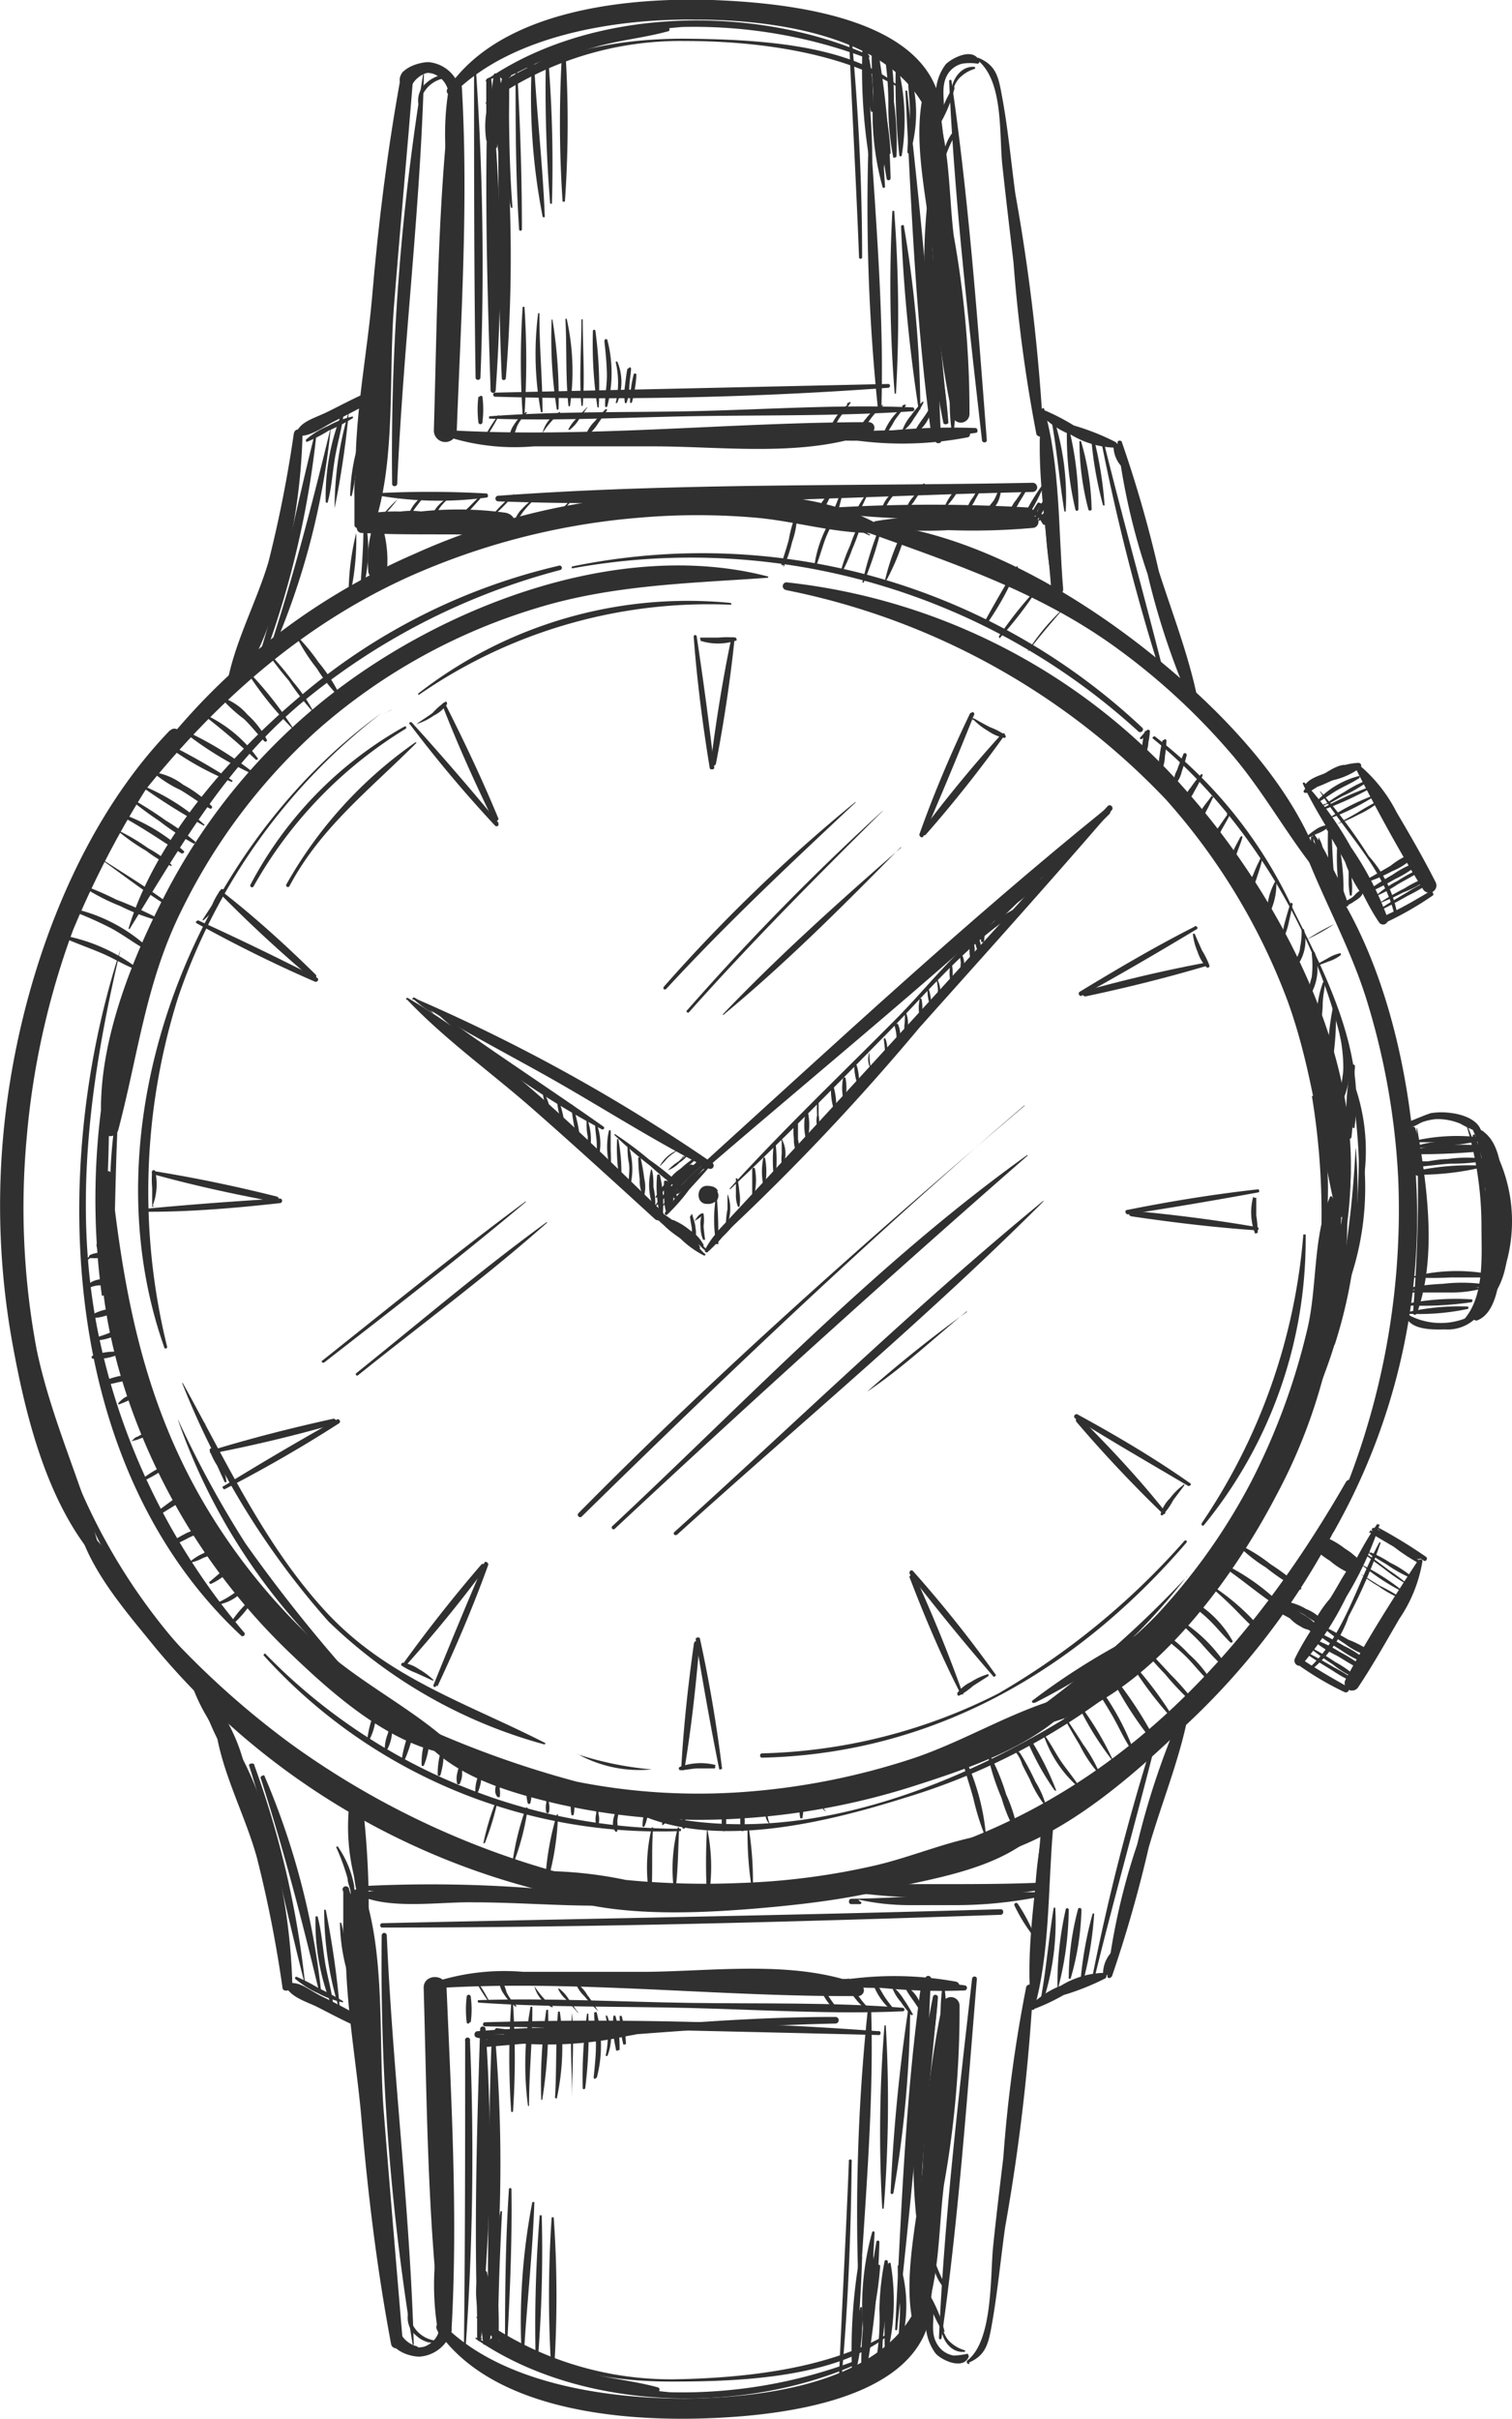 <svg id="Layer_1" data-name="Layer 1" xmlns="http://www.w3.org/2000/svg" viewBox="0 0 59.42 94.99"><defs><clipPath id="clip-path"><path fill="none" d="M0 0h59.42v94.99H0z"/></clipPath><style>.cls-3{fill:#303030}</style></defs><g clip-path="url(#clip-path)"><path class="cls-3" d="M15.77 2.91c-.54 2.92-.9 5.83-1.15 8.79-.24 2.78-1 6.09-.45 8.84.05.31.49.26.57 0 .82-2.57.53-5.79.74-8.49C15.72 9 16 6 16.24 3c0-.26-.42-.33-.47-.06"/><path class="cls-3" d="M15.87 3.25c.16 0 .24-.16.38-.25a1 1 0 01.75-.11.92.92 0 01.55.49c.08.17.07.29.25.36a.18.18 0 00.2 0v-.05a.25.25 0 00.06-.25 1.4 1.4 0 00-1.22-1c-.38 0-1.18.25-1.13.74a.06.06 0 00.08.06"/><path class="cls-3" d="M17.74 3.42c-.54 4.45-.56 9-.69 13.49a.45.45 0 00.9 0c.17-4.47.46-9 .2-13.49a.21.21 0 00-.41 0"/><path class="cls-3" d="M17.82 3.68c2.3-2.31 6.4-2.95 9.52-2.91 2.87 0 7.23.54 8.86 3.21a.37.37 0 00.67-.28C35.93.57 30.66.1 28 0c-3.41-.11-8.33.4-10.41 3.48a.15.15 0 00.24.19"/><path class="cls-3" d="M17.71 3.25a3.86 3.86 0 00-.08 1 1.78 1.78 0 00.14.86.14.14 0 00.23 0 1.77 1.77 0 00.13-.86 3.43 3.43 0 00-.08-1 .18.18 0 00-.34 0"/><path class="cls-3" d="M17.69 3.18a10.93 10.93 0 000 4.15.08.08 0 00.16 0 10.73 10.73 0 000-4.15.07.07 0 10-.13 0M16 3.8c.15-.14.13-.38.25-.56a1 1 0 01.54-.38c.2-.06.17-.39 0-.37a1.06 1.06 0 00-.79.52c-.13.22-.28.64 0 .8h.05m20.27-.25c-.51 1.92.15 4.39.33 6.36a37.41 37.41 0 00.78 6.42.34.34 0 00.67-.09 38.87 38.87 0 00-.62-7c-.22-1.78-.12-4.06-1-5.67a.11.11 0 00-.19 0m-18.8 13.54a8.66 8.66 0 003.48.41h4.71c2.73 0 5.92.44 8.53-.52a.22.22 0 00-.06-.43c-5.5 0-11.09.64-16.61.31-.1 0-.15.16-.05.2m-3.25 3.84c1.86.11 3.72 0 5.58.12.6 0 .59-.86 0-.92a13.71 13.71 0 00-5.63.42.19.19 0 00.05.38m.35-1.52a14.05 14.05 0 004.53.13c.09 0 .06-.16 0-.16a39.92 39.92 0 00-4.51 0v.05"/><path class="cls-3" d="M14.21 20.42a6.51 6.51 0 001.53.14 3.27 3.27 0 001.36-.12.14.14 0 000-.23 3.12 3.12 0 00-1.36-.12 6.5 6.5 0 00-1.53.13.1.1 0 000 .2"/><path class="cls-3" d="M14.16 20.73a3.67 3.67 0 000-2.27.08.08 0 00-.15 0 4 4 0 00-.08 1v1.18a.14.14 0 00.27 0m.29-5.25c-.55.23-1.08.52-1.61.78s-1 .36-1.21.76c-.06.08 0 .18.11.19.46 0 .92-.35 1.33-.56s1.06-.53 1.57-.84a.19.19 0 00-.19-.33"/><path class="cls-3" d="M11.55 17a49 49 0 01-1 5.07c-.49 1.64-1.39 3.26-1.65 4.93 0 .16.19.34.32.18a12.18 12.18 0 001.87-4.62 23.44 23.44 0 00.8-5.53c0-.19-.31-.24-.34 0m3.05 3.83a4.6 4.6 0 00-.13 1.53.36.36 0 00.18.32.33.33 0 00.38 0 .36.36 0 00.18-.32 4.63 4.63 0 00-.13-1.53.25.25 0 00-.48 0"/><path class="cls-3" d="M4 33.29c3.18-4.48 7-8.35 12.07-10.64a27.7 27.7 0 019.07-2.32 26.59 26.59 0 014.55 0c1.5.13 3 .59 4.49.6a.24.24 0 00.12-.45c-2.56-1.33-6.37-1.19-9.16-1a26.58 26.58 0 00-8.89 2.29A25.72 25.72 0 003.84 33.2a.1.1 0 00.17.09"/><path class="cls-3" d="M5.2 31.34a2.86 2.86 0 01.39-.68c.16-.22.37-.37.53-.57 0 0 0-.1-.06-.08a2.05 2.05 0 00-.92 1.31s.05.05.06 0m.88-1.45"/><path class="cls-3" d="M6.69 28.67c-3.87 4-6 10.22-6.54 15.69a30.41 30.41 0 00.37 8.57c.5 2.71 1.29 5.82 3 8 .14.17.42 0 .36-.21C3.15 58.1 2 55.68 1.44 53a30.21 30.21 0 01-.39-8.33 31.17 31.17 0 011.82-8.14A37.42 37.42 0 017.08 29c.16-.24-.2-.52-.39-.31"/><path class="cls-3" d="M3.09 60c.48 1.73 1.9 3.33 3 4.69A28.87 28.87 0 0022 74.42a.42.42 0 00.22-.81 32.86 32.86 0 01-10.77-5.11A33.85 33.85 0 017 64.59c-1.36-1.46-2.33-3.32-3.75-4.69a.09.09 0 00-.15.08"/><path class="cls-3" d="M20.41 73.7c2.25 1.71 6.67 1.47 9.33 1.25 2.93-.25 6.75-.72 9.19-2.46a.24.24 0 00-.18-.43c-1.47.23-2.89.86-4.35 1.2a27.78 27.78 0 01-5.3.69 32.32 32.32 0 01-4.51-.12 16.24 16.24 0 00-4.16-.33c-.1 0-.09.15 0 .2M34.2 21a.83.83 0 01-.35-.29l-.14-.18c0-.06-.08-.07-.13-.13s-.07 0-.06 0 0 .13.07.23a.9.9 0 00.16.18 2.78 2.78 0 00.42.22s.06-.05 0-.07"/><path class="cls-3" d="M33.4 20.66c3.71 1.36 7.27 2.45 10.51 4.81a26.07 26.07 0 014.36 4c1.27 1.44 2.17 3.1 3.34 4.6.09.13.31 0 .26-.16-1.21-3.48-4.53-6.66-7.4-8.83-3.08-2.32-7.11-4.48-11-4.59a.1.1 0 000 .2"/><path class="cls-3" d="M51.29 33.46c.78 2 1.8 3.81 2.43 5.85a28.56 28.56 0 011.23 7A29.71 29.71 0 0152.22 60c-.06.15.13.27.21.13a25.05 25.05 0 003.22-13.81c-.2-4.31-1.38-9.6-4.29-12.94h-.07"/><path class="cls-3" d="M53 58.9c.08-.17.17-.34.26-.5a.21.21 0 00-.36-.21c-3.8 6.61-8.82 12.12-16.25 14.53-.12 0-.15.25 0 .27 3.51.62 7.41-2.81 9.78-5.08a28.48 28.48 0 006.85-9.56h-.4l.09.55"/><path class="cls-3" d="M30.39 74.33a15.26 15.26 0 005.34-.33c1.68-.36 3.69-.79 5-2a.15.15 0 00-.14-.25c-1.61.34-3.08 1.25-4.68 1.69a34 34 0 01-5.51.77c-.06 0-.09.11 0 .12m-.22-51.69c-6-1.56-13.2 1.31-17.76 5.11a23.79 23.79 0 00-5.91 7.35C5.13 37.75 3.74 41.24 4 44.28a.33.33 0 00.65.09c.79-3 1.08-5.78 2.47-8.59a23.25 23.25 0 015.39-7.14A23.08 23.08 0 0121 23.91c3-.94 6.06-1 9.19-1.22v-.05m-26 23.45c-.88 4.52.67 9.56 2.95 13.45A24.83 24.83 0 0011.48 65c1.6 1.53 3.68 3.36 5.89 3.84.24.05.46-.25.26-.44-1.57-1.39-3.49-2.32-5.06-3.75a24.1 24.1 0 01-4.44-5.42c-2.48-4.14-3.28-8.45-3.78-13.16 0-.08-.14-.12-.16 0"/><path class="cls-3" d="M16.38 68c1.21 1.69 3.5 2.36 5.43 2.82a25.18 25.18 0 007.08.61 27.94 27.94 0 007-1.28c2.06-.66 4.61-1.51 6.15-3.09a.25.25 0 00-.24-.41c-2 .54-3.9 1.73-5.9 2.4a27.59 27.59 0 01-6.73 1.33 24.5 24.5 0 01-6.51-.41 39.42 39.42 0 01-6.12-2.19c-.12 0-.26.12-.18.22m14.51-44.83a28.17 28.17 0 0114.94 8.22 25 25 0 014.78 7.89c1 2.74 1.26 5.53 1.92 8.35.05.21.41.23.44 0 .89-5.79-2.63-12.42-6.36-16.61a24.34 24.34 0 00-15.68-8.15.15.15 0 000 .3"/><path class="cls-3" d="M52.27 47c-.69 1.58-.49 3.58-.91 5.27a26.19 26.19 0 01-2.2 5.94 23.84 23.84 0 01-3.67 5.18c-1.36 1.44-3.08 2.48-4.41 3.93a.2.2 0 00.19.34c3.83-1.05 7.11-5.53 8.86-8.88a21.63 21.63 0 002.22-6.24c.3-1.67.81-4 0-5.54a.06.06 0 00-.09 0m-48-4.37a14.76 14.76 0 00-.16 6.61h.1a31.29 31.29 0 01.15-6.56c0-.06-.08-.09-.09 0"/><path class="cls-3" d="M4.19 41.91A53.2 53.2 0 004 48.47c0 .05.07.05.08 0a53.18 53.18 0 00.17-6.56m.38 1.45a19.75 19.75 0 00-.2 5.48h.05c.06-1.83.07-3.64.19-5.47"/><path class="cls-3" d="M4.17 42.25A28.26 28.26 0 004 50.86c0 .06.1 0 .1 0a52.42 52.42 0 01.15-8.59s-.08-.06-.08 0m48.53 4.2c-.11 1.34-.34 2.67-.48 4h.08a14.6 14.6 0 00.43-4"/><path class="cls-3" d="M53 46c-.19 1.59-.49 3.14-.72 4.72h.07a15.81 15.81 0 00.73-4.72"/><path class="cls-3" d="M52.83 47c-.07 1.53-.31 3-.49 4.49 0 .05.06.05.07 0a11.06 11.06 0 00.48-4.5h-.06m-1.27-3.92a28.47 28.47 0 01.35 5.83c0 .05.07.06.08 0a12.14 12.14 0 00-.37-5.86h-.06M2.52 56.9a17.82 17.82 0 005.29 8.75.06.06 0 10.08-.08 23.62 23.62 0 01-5.35-8.67m42.82 8.17C39.93 69.26 32 73.15 25 71.06c-.07 0-.11.08-.05.11 3.09 1.51 7.55.4 10.66-.58a25.72 25.72 0 009.75-5.5"/><path class="cls-3" d="M46.67 61.89A41.72 41.72 0 0139 68.34v.06a24.11 24.11 0 007.64-6.49M4.72 37.33C1.91 46 2.37 57.64 9.49 64.25a.09.09 0 00.12-.12 26.39 26.39 0 01-5.76-11.82c-1-5-.29-10.05.88-15m.36-.82c2-3.24 3.71-6.28 6.67-8.81A26.38 26.38 0 0122 22.39a.09.09 0 10-.05-.17 24.07 24.07 0 00-10.16 5.13c-2.74 2.3-5.7 5.65-6.74 9.12M10.35 65a21 21 0 0016.41 6.91v-.09a22.7 22.7 0 01-16.35-6.89l-.06.07"/><path class="cls-3" d="M14.82 67a4.21 4.21 0 00-.39 1.34h.08a2.29 2.29 0 00.22-.62q.11-.36.18-.72c0-.06-.06-.08-.09 0m.62.49a3.52 3.52 0 00-.2.6 1.68 1.68 0 00-.12.63h.09a1.62 1.62 0 00.19-.6 4.58 4.58 0 00.1-.63s-.05-.05-.06 0m.7.37a5.42 5.42 0 00-.37 1.35c0 .05.06.06.09 0a5 5 0 00.41-1.33c0-.08-.1-.12-.13 0m.61.34a2.87 2.87 0 00-.18 1.11.05.05 0 00.09 0 2.78 2.78 0 00.21-1.11c0-.07-.1-.08-.12 0m.63.38a3.27 3.27 0 00-.18 1.11.06.06 0 00.11 0 3.48 3.48 0 00.13-1.12h-.06m.71.49c0 .18-.08.36-.12.55a.93.93 0 000 .44h.09a.88.88 0 00.1-.43c0-.19 0-.38.05-.56s-.07 0-.08 0m.69.6a1.67 1.67 0 00-.14.75h.08a1.67 1.67 0 00.16-.74c0-.06-.09-.07-.1 0m.82.09c-.12.21-.29.59-.08.8h.08a1.07 1.07 0 000-.31 1.29 1.29 0 01.07-.43s0-.09-.07 0m1.1.22a1.5 1.5 0 000 .76.06.06 0 00.1 0 1.5 1.5 0 000-.76.06.06 0 00-.12 0m.75.24a4.19 4.19 0 000 .5.81.81 0 000 .38.06.06 0 00.1 0 .8.8 0 000-.38 4.19 4.19 0 000-.5.06.06 0 10-.12 0m1.01.25a2 2 0 000 .74h.08a1.84 1.84 0 000-.74h-.08m.97.12v.56a.93.93 0 000 .44h.09a.93.93 0 000-.44v-.56h-.09m.84.33c-.13.24-.28.66-.1.91a.05.05 0 00.09 0 2.55 2.55 0 000-.39 1.8 1.8 0 01.1-.46c0-.07-.08-.11-.11 0M25.4 71a1.72 1.72 0 00-.15.74h.07a1.69 1.69 0 00.15-.74h-.07m.68-.07a1 1 0 010 .43 1 1 0 00-.06.29s0 .06.06 0c.25-.14.2-.56.13-.79a.06.06 0 00-.12 0m.73.05v.5a1 1 0 000 .38.06.06 0 00.1 0 1 1 0 000-.38v-.5a.06.06 0 00-.12 0m1.61.25a1.47 1.47 0 000 .75h.08a1.47 1.47 0 000-.75c0-.07-.09-.07-.1 0m.75 0a1.47 1.47 0 000 .75h.08a1.47 1.47 0 000-.75c0-.07-.09-.07-.1 0m1.03-.16a.53.53 0 00.11.65 1.23 1.23 0 01-.1-.6h-.05m1.34-.38a2 2 0 000 .74h.08a1.84 1.84 0 000-.74.05.05 0 10-.1 0m.91.38l.12.11-.1-.16m-9.87-48.68a26.05 26.05 0 0122.25 6.41c.1.08.24-.06.15-.15a25.26 25.26 0 00-22.42-6.33v.07M45.3 29c4.33 3.51 7.74 9.67 7.85 15.28 0 0 .07.06.08 0 .42-2.94-1.08-5.92-2.37-8.48a18.12 18.12 0 00-5.49-6.89s-.11.05-.07.08m7.97 16.14a40 40 0 01-1.79 10.06h.06a20.36 20.36 0 001.74-10.09"/><path class="cls-3" d="M53.39 44.4a30.88 30.88 0 01-.39 5.84h.06a11.22 11.22 0 00.36-5.86M4.74 32.72a7.72 7.72 0 001 .69 5.67 5.67 0 001 .61v-.06a4.93 4.93 0 00-.92-.65 8.21 8.21 0 00-1.1-.66v.07m.15-.61c.79.43 1.51.93 2.27 1.41.06 0 .13-.05.08-.1A7.21 7.21 0 004.9 32s-.07 0 0 .08m.21-.69a13.91 13.91 0 001.16.86 9.93 9.93 0 001.36.89l.06-.07a9.06 9.06 0 00-1.18-.85 15.07 15.07 0 00-1.37-.87m.58-.35A24.42 24.42 0 008 32.42s.09 0 0-.06a8.39 8.39 0 00-2.26-1.45c-.06 0-.12.06-.06.1m.4-.62a4.65 4.65 0 001 .63c.4.23.76.52 1.16.73a.06.06 0 00.07-.1 4.54 4.54 0 00-1.11-.83 2.47 2.47 0 00-1.14-.49v.06m.47-1.12a11.66 11.66 0 002.58 1.44s.06-.05 0-.07a25.86 25.86 0 00-2.56-1.45v.08m.71-.5a13.28 13.28 0 002.56 1.58s.1 0 .06-.07a13.57 13.57 0 00-2.58-1.57s-.07 0 0 .06m.59-.77a27.37 27.37 0 012.17 1.84s.1 0 .07-.06A5.33 5.33 0 007.92 28s-.06 0 0 .05m.83-.57a5.92 5.92 0 00.83.75c.3.28.54.61.83.9 0 0 .1 0 .08-.07a3.44 3.44 0 00-.77-1 2.25 2.25 0 00-.94-.65M39.9 68.79a1.42 1.42 0 01.27.5c.09.19.19.38.29.57a4.56 4.56 0 00.57 1h.06a3.57 3.57 0 00-.4-.89 9.93 9.93 0 00-.57-1.07c-.06-.1-.28-.31-.29-.06m.54-.47a10.3 10.3 0 001.08 1.95h.06a11.74 11.74 0 00-1-2c0-.06-.12 0-.09.06m.58-.28a4.7 4.7 0 001.35 2.06h.06c-.22-.35-.49-.66-.72-1s-.41-.71-.63-1H41m.7-.89c.24.42.48.85.73 1.26a5.17 5.17 0 00.71 1.08h.06a5.82 5.82 0 00-.64-1.11c-.26-.42-.53-.82-.8-1.22h-.06m.59-.48a12 12 0 001.49 2.42 12 12 0 00-1.47-2.43c0-.05-.09 0-.07 0m.65-.72c.29.43.57.87.83 1.32s.46.93.76 1.35h.07A10.25 10.25 0 0043 66h-.09m.73-.19a14.56 14.56 0 001.78 2.73s.08 0 .06-.05a15.1 15.1 0 00-1.77-2.72h-.07m.72-.56a14.5 14.5 0 001.73 2.31h.06a14.72 14.72 0 00-1.73-2.3h-.06m.35-.72a14 14 0 001.07 1.24A11.06 11.06 0 0047 67h.06A10.45 10.45 0 0046 65.76c-.41-.44-.82-.9-1.27-1.3 0 0-.08 0 0 0m.76-.38c.35.33.74.61 1.08.94s.62.72 1 1.06h.07a4.51 4.51 0 00-.92-1.12 5.07 5.07 0 00-1.19-.96s-.06 0 0 0m.71-.42c.32.35.69.65 1 1s.63.71 1 1h.06a5.78 5.78 0 00-2-2s-.05 0 0 0m.38-.68c.29.26.6.48.88.76s.52.58.8.85c0 0 .1 0 .08-.06a4.13 4.13 0 00-1.69-1.65c-.06 0-.13.05-.07.1m-6 3.97A28.11 28.11 0 0045 64.15s0-.09-.06-.07a27.26 27.26 0 00-4.36 2.7.05.05 0 00.06.09"/><path class="cls-3" d="M53.18 49.51a18.68 18.68 0 00-.8 3.28c0 .05.06.05.08 0a19 19 0 00.74-3.28M38.86 69.1a8.91 8.91 0 00.5 1.51 5.76 5.76 0 00.53 1.28h.1a6 6 0 00-.45-1.42 8.52 8.52 0 00-.56-1.4.07.07 0 00-.12 0m-1.04.02c.11.53.29 1 .44 1.57a9.63 9.63 0 00.41 1.34h.07a9 9 0 00-.84-3h-.08m9.72-6.71c.37.31.73.64 1.08 1s.61.64 1 .91c0 0 .1 0 .07-.07a8.76 8.76 0 00-2.07-1.86s-.08 0 0 .06m.38-.84c.8.52 1.52 1.18 2.33 1.67a.06.06 0 00.07-.09 8.51 8.51 0 00-2.35-1.67s-.1.05 0 .09m.6-.8a5.86 5.86 0 001.1.87 8.37 8.37 0 001.32.87s.1 0 .06-.08a8.88 8.88 0 00-1.2-.92 6.3 6.3 0 00-1.26-.78M9.81 26.55a13.49 13.49 0 001.77 2.15s.06 0 0 0a14.36 14.36 0 00-1.7-2.2c-.05-.06-.16 0-.11.09m.68-1.04a12.68 12.68 0 00.9 1.18 9.78 9.78 0 001 1.28s.06 0 0 0a6.32 6.32 0 00-.83-1.23 10.68 10.68 0 00-1.07-1.25s-.1 0-.07.05m1.27-.58a7.16 7.16 0 00.8 1.25 6.38 6.38 0 00.81 1.05s.1 0 .07-.05a6.34 6.34 0 00-.82-1.25 7.5 7.5 0 00-.82-1s-.06 0 0 0M3.9 33.7c.84.59 1.64 1.22 2.51 1.77.06 0 .11-.06.06-.1-.83-.61-1.71-1.13-2.56-1.69m-.78 1.06a8.06 8.06 0 001.59.84 8.07 8.07 0 001.48.57v-.09a15.88 15.88 0 00-1.63-.73 11.75 11.75 0 00-1.47-.62m-.44 1a15.13 15.13 0 011.66.72c.48.25.9.58 1.37.84a.06.06 0 00.08-.1 6.4 6.4 0 00-3.09-1.53v.07m-.27 1.08c.51.23 1 .4 1.55.63s.89.47 1.35.64a.07.07 0 00.06-.06 6.9 6.9 0 00-2.92-1.27c-.06 0-.11.08 0 .11M44.9 29l.26-.2-.16-.1a2.56 2.56 0 00-.1.48 1.1 1.1 0 000 .4.07.07 0 00.13 0 1.08 1.08 0 00.1-.43 2.32 2.32 0 00.06-.45.08.08 0 00-.14 0c-.08.07-.14.16-.22.24s0 .11.07.07m.79.06a4.25 4.25 0 00-.12.62 1.2 1.2 0 000 .5.06.06 0 00.11 0 1.38 1.38 0 00.1-.49 4.48 4.48 0 00.06-.63.06.06 0 00-.11 0m.77.57q-.14.3-.24.6a1 1 0 00-.13.54h.08a1.15 1.15 0 00.23-.47c.07-.21.14-.42.19-.63a.07.07 0 00-.13-.06m.7.79a5 5 0 00-.4.51 1.52 1.52 0 00-.3.56.05.05 0 00.08.06 1.3 1.3 0 00.35-.45c.12-.21.23-.41.33-.63 0 0 0-.09-.06-.05m.43.83c-.12.18-.27.34-.39.53a1 1 0 00-.24.46c0 .05 0 .08.09.06a1.13 1.13 0 00.31-.43c.11-.19.19-.39.29-.58h-.06m.6.72c-.12.16-.23.33-.35.5a1.54 1.54 0 00-.26.49s0 .09.09.06a1.43 1.43 0 00.29-.45c.11-.19.22-.38.32-.57a.06.06 0 00-.11-.06m.5.97c-.08.15-.17.31-.24.47a1 1 0 00-.14.4.05.05 0 00.09 0 1 1 0 00.21-.37c.06-.17.13-.33.18-.5s-.07-.1-.1 0m.78.87a5.22 5.22 0 00-.24.54 1.45 1.45 0 00-.17.57s.07.08.1 0a1.74 1.74 0 00.22-.48c.07-.21.14-.42.19-.63s-.07-.11-.1 0m.6.85a2.57 2.57 0 00-.3 1.23.05.05 0 00.09 0 2.61 2.61 0 00.28-1.23s-.06-.06-.07 0m.61.86c-.07.21-.13.42-.19.64a2.87 2.87 0 00-.11.57c0 .05.07.07.09 0a2.6 2.6 0 00.17-.56c.05-.22.1-.43.14-.66a.05.05 0 00-.1 0m.45.99a2.84 2.84 0 01-.06.71c0 .21-.15.4-.19.61a.07.07 0 00.11.06 1.66 1.66 0 00.23-1.39h-.09m.4.97a4 4 0 010 .91 7.31 7.31 0 00-.18.78h.08a2 2 0 00.22-1.74.06.06 0 00-.11 0m.44 1.15a3.86 3.86 0 00-.23 1.71c0 .06.08 0 .1 0a3.42 3.42 0 00.11-.79c0-.31.07-.61.1-.91H52m.39.95a10.41 10.41 0 00-.21 2.08c0 .11.18.14.2 0a10.43 10.43 0 00.11-2.09c0-.06-.09-.07-.1 0m.26 1.12a6.21 6.21 0 01.14 1.29c0 .38-.11.75-.14 1.13a.09.09 0 00.17.05 3.43 3.43 0 000-2.5c0-.08-.15-.05-.13 0"/><path class="cls-3" d="M53.1 41.83a10 10 0 00-.16 2.84c0 .1.16.06.17 0 .11-.91.06-1.86.14-2.79 0-.09-.14-.11-.15 0"/><path class="cls-3" d="M53.09 42.47a27.26 27.26 0 01.34 4.12.06.06 0 00.12 0 7.75 7.75 0 00-.38-4.15h-.08M4.17 54.38a3.86 3.86 0 00.49-.1.64.64 0 00.34-.14v-.08a.75.75 0 00-.39 0 3.68 3.68 0 00-.47.15.07.07 0 000 .13m.52.82l.21-.08.34-.15a2.74 2.74 0 00.53-.16v-.09a.84.84 0 00-.6.08l-.25.13a1.34 1.34 0 00-.25.23s0 .05 0 0m.5 1.49l.26-.07.18-.07a1.42 1.42 0 00.42-.23.05.05 0 000-.09 1.23 1.23 0 00-.39.16l-.22.12c-.08 0-.16.13-.23.17m.35 1.61a4.23 4.23 0 001.09-.64v-.07a4 4 0 00-1.08.64v.07m.85 1.22l.5-.31c.13-.09.31-.17.38-.32a.06.06 0 00-.06-.09.85.85 0 00-.43.22l-.48.35c-.09.07 0 .21.09.15m.49 1.23a5.77 5.77 0 00.56-.27c.14-.07.35-.13.41-.28s0-.08 0-.08-.31.09-.46.16-.38.2-.57.32a.09.09 0 00.09.15m.55.72a1.92 1.92 0 00.55-.2 1.44 1.44 0 00.56-.33.05.05 0 000-.09A1.26 1.26 0 008 61a2 2 0 00-.55.35v.05m.85.8a2.72 2.72 0 00.86-.64s0-.08-.06-.07a1.41 1.41 0 00-.45.28l-.41.35c-.05 0 0 .1.06.08m.36.8a1.7 1.7 0 001-.66s0-.08-.05-.06-.31.23-.47.33a3.6 3.6 0 01-.5.29c-.06 0 0 .12 0 .1m.52.78a4.07 4.07 0 00.74-.87s0-.1-.07-.07a4.16 4.16 0 00-.75.87s0 .11.08.07m-5.5-10.42a2.08 2.08 0 001-.17.05.05 0 000-.1 2.28 2.28 0 00-1 .15.06.06 0 000 .12m-.12-.72a2 2 0 001.37-.42v-.11a2.94 2.94 0 00-.62.24 5.88 5.88 0 01-.71.23v.06m.09-.88a1.82 1.82 0 00.88-.27v-.1a1.89 1.89 0 00-.87.21.08.08 0 100 .16m-.26-1.14a1.13 1.13 0 01.45-.14c.11 0 .24 0 .31-.07a.06.06 0 000-.08c-.07-.14-.27-.09-.39-.06a.8.8 0 00-.23.1 1.19 1.19 0 00-.19.2s0 .08 0 0m.17-1.16h.08a1.16 1.16 0 00.18 0 2 2 0 00.35 0s.07-.06 0-.09a.35.35 0 00-.36-.11.83.83 0 00-.21.06c-.07 0-.07.09-.13.13s0 .1 0 .08M12.38 17c-.73 2.88-1.27 5.77-2.15 8.61-.05.14.17.2.21.06a36.35 36.35 0 002-8.66"/><path class="cls-3" d="M13 16.78c-.69 2.85-1.4 5.6-2.3 8.39 0 .09.11.16.15.07A29.14 29.14 0 0013 16.79s-.06-.05-.07 0"/><path class="cls-3" d="M13.84 16.36a3.54 3.54 0 00-.95.37 3.25 3.25 0 00-.87.54s0 .1.05.08a5.71 5.71 0 00.85-.44 7.73 7.73 0 00.95-.49v-.06m.41 4.45c0 .78-.07 1.53-.12 2.31a.06.06 0 00.11 0 6 6 0 00.15-2.32c0-.09-.14-.1-.14 0m-.28.13a10 10 0 00-.3 2.43h.06a10 10 0 00.24-2.43m27-4.62a21.14 21.14 0 00.07 3.69 15.8 15.8 0 00.35 3.22c0 .08.13.06.14 0a23.35 23.35 0 00-.22-3.73A23 23 0 0041 16.3"/><path class="cls-3" d="M40.94 16.07c-.27 2.26.21 4.78.37 7.05 0 .31.5.31.47 0-.19-2.28-.11-4.86-.75-7.07 0-.05-.08 0-.09 0"/><path class="cls-3" d="M40.72 16.08a3.31 3.31 0 001.38 1 3.53 3.53 0 001.68.5.12.12 0 00.06-.22 9.33 9.33 0 00-1.64-.65 8.11 8.11 0 00-1.44-.71s-.06 0 0 .06m3.16 1.32a25.8 25.8 0 001.18 5.17 29.45 29.45 0 001.66 5c.09.18.34.05.3-.12-.35-1.71-1-3.37-1.52-5a48.06 48.06 0 00-1.45-5.06c0-.08-.17-.09-.17 0"/><path class="cls-3" d="M43.76 17.54a1.18 1.18 0 00.46.91c.06 0 .15 0 .14-.07a1.33 1.33 0 00-.17-.43c-.08-.15-.13-.32-.22-.47a.11.11 0 00-.21.06m-10.93 2.62c2.5.3 5.05.23 7.56.32.35 0 .35-.54 0-.55a65.75 65.75 0 00-7.56 0 .14.14 0 000 .27"/><path class="cls-3" d="M34.39 20.71a15.5 15.5 0 002.89.11 26.57 26.57 0 003.34-.09.24.24 0 000-.47 28.64 28.64 0 00-3.34 0 15.56 15.56 0 00-2.89.21.12.12 0 000 .23m2.68-15.34a14.63 14.63 0 00-.27-1.74c0-.09-.17-.07-.16 0a9.8 9.8 0 00.23 2.48.07.07 0 00.13 0 9.85 9.85 0 00-.19-2.48h-.17a14.17 14.17 0 00.28 1.71.08.08 0 00.15 0"/><path class="cls-3" d="M36.93 4.15v.32h.15c.07-.53-.14-1.08.18-1.58a.92.92 0 01.56-.39 1.94 1.94 0 01.59 0c.07 0 .09-.06.07-.11-.22-.52-1-.16-1.31.13a1.93 1.93 0 00-.23 1.94c0 .08.16 0 .13-.06L37 4.14h-.08"/><path class="cls-3" d="M38.39 2.34c1.06.81.87 2.93 1 4.14s.29 2.55.44 3.83a59 59 0 00.89 6.69.14.14 0 00.28 0 76.69 76.69 0 00-1.1-9.4c-.17-1.28-.29-2.59-.53-3.86-.13-.71-.22-1.17-.9-1.46a.08.08 0 00-.08.14M33.2 17.23a13.53 13.53 0 004.8-.05c.19 0 .15-.36-.05-.34-1.57.14-3.17.11-4.73.29a.05.05 0 000 .1"/><path class="cls-3" d="M32.23 17.26a18.82 18.82 0 003.27-.05 20.63 20.63 0 002.84-.21c.12 0 .08-.19 0-.19a25.51 25.51 0 00-3.27.09 17.81 17.81 0 00-2.83.23c-.07 0 0 .11 0 .11m-12.66 2.45c7 .25 14.06-.21 21-.37a.18.18 0 100-.36c-7 .14-14.07 0-21 .51a.11.11 0 000 .22m21.73-3.25c.23 1.22.32 2.44.52 3.65h.05a10.08 10.08 0 00-.47-3.66c0-.07-.12 0-.1 0m.62.37a12.47 12.47 0 00.33 3.2.06.06 0 00.12 0 12.61 12.61 0 00-.38-3.21m.42.49a10.62 10.62 0 00.35 2.72c0 .08.14.06.13 0a10.13 10.13 0 00-.42-2.68h-.06m.47-.04a14.72 14.72 0 00.46 2.57h.06a15 15 0 00-.41-2.58c0-.06-.12-.05-.11 0m.38.02a84.12 84.12 0 002.29 9 .07.07 0 10.14 0c-.76-3-1.6-6-2.34-9 0-.06-.1 0-.09 0m-29.86-1.01a8.8 8.8 0 00-.61 3.44s.07.06.08 0c.16-.59.19-1.23.3-1.83s.25-1.06.32-1.6c0-.06-.07-.06-.09 0m.33-.23a13.27 13.27 0 00-.59 3.9 36.64 36.64 0 00.57-3.9m.45 1.09a7.71 7.71 0 00-.41 2.33h.06c.18-.75.25-1.56.37-2.33m4.44-14.46c0 4.05 0 8.1.06 12.16a.1.1 0 00.19 0 112.14 112.14 0 00-.18-12.16h-.07m.17 12.89a4.17 4.17 0 000 1 .08.08 0 00.16 0 4.17 4.17 0 000-1 .06.06 0 00-.11 0m.26-12.38a21.43 21.43 0 017.68-2.14 19.32 19.32 0 017.29 1.23c.07 0 .13-.09.05-.13-4.52-2-10.9-1.89-15.05 1"/><path class="cls-3" d="M35.58 3.54c.23 4.44.4 9 1 13.39 0 .09.15.07.15 0-.08-4.43-.62-9-1.08-13.37h-.08M19.22 16.44c2.77.1 5.56-.06 8.33-.1s5.57 0 8.33-.19a.08.08 0 000-.15c-2.76-.12-5.57.07-8.33.14s-5.57 0-8.33.21v.09"/><path class="cls-3" d="M19.58 16.31a5.83 5.83 0 00-.64 1.07 6.2 6.2 0 00.67-1.07h-.08m1.15-.13a1.64 1.64 0 00-.48.5.9.9 0 00-.17.61h.07a4.5 4.5 0 00.22-.55 1.87 1.87 0 01.39-.53s0-.06 0 0m1.29-.03a1.21 1.21 0 00-.68.83 3.47 3.47 0 01.69-.79v-.06m1.05-.16c-.14.16-.29.3-.43.46a1.54 1.54 0 00-.3.42h.06a1.49 1.49 0 00.37-.42c.12-.15.22-.32.33-.47m.73.06c-.16.16-.31.33-.45.5a1.42 1.42 0 00-.32.46.05.05 0 00.07.06 1.67 1.67 0 00.37-.42c.13-.19.26-.37.38-.57h-.05m9.47-.17a2.28 2.28 0 00-.74 1.09s0 .07.07 0a3.77 3.77 0 00.34-.54c.13-.19.27-.37.41-.56s0-.09-.08-.06m1.36.08a1.67 1.67 0 00-.61.51 1.11 1.11 0 00-.3.72s0 .07.07 0a5.07 5.07 0 00.34-.61 3.06 3.06 0 01.54-.6v-.05m.77.11a2.4 2.4 0 00-.73 1c0 .08.09.11.13 0a4.94 4.94 0 00.3-.49c.12-.17.25-.34.38-.5s0-.13-.08-.08m.77-.13a5.4 5.4 0 00-.43.52 1.88 1.88 0 00-.34.58s0 .06.06 0a1.45 1.45 0 00.39-.46 3.64 3.64 0 00.38-.63s0-.09-.06 0m.31.19c-.15.32-.4.57-.56.88L36 17a1.42 1.42 0 00.6-.9c0-.05-.07-.09-.1 0M19.2 3.05c-.18 4.05-.05 8.23.08 12.28a.1.1 0 10.2 0 68.08 68.08 0 00-.23-12.28h-.05"/><path class="cls-3" d="M19.54 2.93c.09 4 0 8 .18 11.92 0 .1.15.1.16 0a59.39 59.39 0 00-.24-11.92c0-.06-.11-.07-.1 0m.53.61"/><path class="cls-3" d="M19.91 2.8a15.08 15.08 0 00.17 5.36h.06C20 6.36 20 4.61 20 2.81c0 0-.06-.05-.06 0m.32-.24c0 2.14 0 4.31.14 6.44 0 .07.11.07.11 0 0-2.14-.07-4.3-.2-6.44m.61-.37a24.4 24.4 0 00.41 6.33h.08c-.08-2.1-.33-4.21-.44-6.32m.49-.21a56.41 56.41 0 00.16 6h.07a51.52 51.52 0 00-.17-6h-.06m.65-.28a45.81 45.81 0 000 6.2h.09a44.23 44.23 0 000-6.2h-.05m-1.61 10.33a31.88 31.88 0 000 4.26s.07.05.07 0a31.88 31.88 0 000-4.26m.54.25a12.38 12.38 0 00.11 3.89h.06c0-1.3-.13-2.6-.12-3.89h-.05m.53.24a18.1 18.1 0 00.2 3.53c0 .05.07 0 .07 0a18.89 18.89 0 00-.24-3.52m.51-.01c.06 1.13 0 2.28.12 3.4 0 0 .05.05.06 0a9.38 9.38 0 00-.13-3.42h-.05m.63.02c0 1.13-.1 2.28 0 3.4h.05c.09-1.12 0-2.27 0-3.4m.4.46a16.72 16.72 0 00.18 3h.05a16.69 16.69 0 00-.13-3 .05.05 0 10-.1 0m.45.4c.05.42.09.84.1 1.27s-.08.85-.07 1.27c0 .06.08.07.09 0a5.13 5.13 0 000-2.58c0-.06-.11-.05-.11 0m.44.88a3.47 3.47 0 010 1.57s0 .06.06 0a2.09 2.09 0 000-1.61h-.06m.46.27c-.05.23-.07.46-.1.68a2.24 2.24 0 000 .68h.06a1.92 1.92 0 00.11-.58c0-.26.06-.52.07-.77 0-.06-.09-.08-.1 0m.2.24a4.48 4.48 0 00-.14 1.1h.07a5.16 5.16 0 00.18-1.1c0-.06-.1-.08-.11 0M34 2.08a8.1 8.1 0 00.23 2.31h.07a8.18 8.18 0 00-.19-2.31.06.06 0 00-.11 0m.15 3.04a76.59 76.59 0 00.34 10.82c0 .1.15.11.15 0 .1-3.56-.22-7.26-.44-10.82h-.05m.92 3.16a53.75 53.75 0 00.09 7.18h.05a53.77 53.77 0 00-.07-7.18h-.07m.34.6a63.63 63.63 0 00.69 7.19c0 .05.07 0 .07 0a44.51 44.51 0 00-.65-7.2c0-.07-.12 0-.11 0m-1.07-6.42a9.17 9.17 0 00.19 1.65 14.5 14.5 0 00.35 1.9.06.06 0 00.12 0 11.45 11.45 0 00-.21-1.65 9.91 9.91 0 00-.36-1.88h-.08m.43-.19a12.56 12.56 0 01.13 2 10.7 10.7 0 00.19 1.88c0 .08.12 0 .13 0a12.18 12.18 0 00-.1-2.17c0-.26 0-1.49-.18-1.69s-.25-.15-.24 0"/><path class="cls-3" d="M35.2 2.69a27.54 27.54 0 00.14 3.4c0 .06.09.08.1 0a8.62 8.62 0 00-.14-3.43c0-.06-.09 0-.1 0M34.26 2a13.85 13.85 0 00.45 3.79c0 .07.11 0 .12 0A14.2 14.2 0 0034.35 2h-.09m1.42.93c0 .51.08 1 .08 1.52s-.09 1-.1 1.52a.06.06 0 00.12 0 5.4 5.4 0 000-3.06c0-.06-.12 0-.12 0"/><path class="cls-3" d="M34.41 3.42a14.91 14.91 0 00.13 1.63c0 .55 0 1.11.07 1.65 0 0 .09.08.1 0a6.32 6.32 0 00-.28-3.31"/><path class="cls-3" d="M34.42 2.79a10.87 10.87 0 00.26 4.54.05.05 0 00.1 0c-.09-1.51-.19-3-.27-4.51 0-.06-.08-.07-.09 0"/><path class="cls-3" d="M34.34 2a35 35 0 00.5 5A.06.06 0 0035 7a35 35 0 00-.49-5c0-.07-.14-.05-.13 0m-.48-.28a21.85 21.85 0 00.28 4.64h.1c0-1.53-.17-3.09-.28-4.62a.05.05 0 10-.1 0m-.53-.14c.12 2.83.28 5.67.39 8.51 0 .07.12.07.12 0 0-2.84-.14-5.69-.4-8.51 0-.07-.11-.07-.11 0"/><path class="cls-3" d="M19.13 4.07a13 13 0 017.79-2.46c2.68 0 6 .4 8.36 1.81 0 0 .09 0 0-.06-2-1.69-5.89-1.82-8.41-1.84-2.71 0-5.82.53-7.8 2.53m.39 11.53a152.9 152.9 0 0015.44-.35c.1 0 .1-.16 0-.15l-15.44.34a.08.08 0 000 .16M16.63 2.91A92 92 0 0015.41 19c0 .13.19.12.2 0 .23-5.36.91-10.73 1.05-16.07m20.64.24c.21 4.7.76 9.44 1.29 14.11 0 .12.2.13.19 0-.36-4.69-.71-9.46-1.39-14.12 0-.05-.1 0-.09 0"/><path class="cls-3" d="M37.46 3.41A5.41 5.41 0 0036.8 5h.06a5.29 5.29 0 00.66-1.57h-.06m.08 1.65a1.79 1.79 0 00-.47 1.14h.06a5.3 5.3 0 01.5-1.08c0-.05-.05-.12-.09-.07"/><path class="cls-3" d="M37.45 3.88a1 1 0 01.24-.8 1.41 1.41 0 01.63-.38v-.07c-.65-.08-1.05.72-.91 1.26h.05M17.64 3a.83.83 0 00-.47 0 1.41 1.41 0 00-.42.26.9.9 0 00-.3.87h.05a1.16 1.16 0 011.14-1.07m-1.97 16.51a5 5 0 00-.76.83s0 .05 0 0a5.29 5.29 0 00.74-.83s0-.05 0 0m1.01-.12a1.57 1.57 0 00-.64.86h.05a8.53 8.53 0 01.62-.83v-.05m1.06.02c-.3.17-.72.49-.77.86h.06c.11-.12.18-.29.29-.43a2.12 2.12 0 01.44-.41v-.05m1.03.12l-.39.39a1.61 1.61 0 00-.31.38s0 .06 0 0a1.61 1.61 0 00.4-.31l.37-.41c0-.05 0-.11-.07-.07m1.43-.14a5.74 5.74 0 00-1 1 6 6 0 001-1s0-.06 0 0m.77.19a2.44 2.44 0 00-.46.39 1.21 1.21 0 00-.31.47h.06c.14-.1.22-.29.34-.42a3.26 3.26 0 01.41-.42v-.06m1.57-.07a5 5 0 00-.75.84s0 .06 0 0a5 5 0 00.75-.84m9.91-.03c-.13.18-.35.41-.36.64a.05.05 0 00.08 0c.2-.11.31-.42.41-.61s-.08-.15-.13-.07m.53-.06c-.06.14-.12.28-.17.42a1.37 1.37 0 00-.12.44.05.05 0 00.1 0 1.38 1.38 0 00.15-.4l.12-.46s-.06-.07-.08 0m.95.13a4.52 4.52 0 00-.32.52 1.13 1.13 0 00-.2.45s0 .05.07 0a1.33 1.33 0 00.29-.47c.08-.17.16-.33.23-.5s0-.07-.07 0m1.12-.14a1.24 1.24 0 00-.51.88h.06c.08-.13.13-.28.21-.42a1.72 1.72 0 01.31-.4s0-.1-.07-.07m1.1-.23c-.12.14-.22.28-.33.43a1.29 1.29 0 00-.27.45h.05a1.19 1.19 0 00.31-.36c.11-.16.22-.33.32-.5s0-.11-.08-.06m1.46.05a2.51 2.51 0 00-.56.81h.06a2.86 2.86 0 00.56-.81h-.06m.83-.01c-.1.15-.18.3-.27.45A1.28 1.28 0 0038 20s0 .06.07 0a1.42 1.42 0 00.26-.38c.08-.15.17-.3.25-.46a.06.06 0 00-.1-.06m.76.11a2 2 0 01-.16.4c-.06.11-.17.2-.22.31s0 .12.09.09c.26-.12.37-.52.39-.78 0-.06-.09-.07-.1 0m.99-.02c-.11.14-.2.29-.3.43a1.2 1.2 0 00-.23.41s0 .09.08.06a1.19 1.19 0 00.26-.36c.1-.16.2-.32.29-.48a.06.06 0 00-.1-.06m.71-.13a7.83 7.83 0 00-.65 1.07c0 .09.08.16.13.08a7 7 0 00.58-1.11h-.07m.14.45a2.08 2.08 0 00-.38.74.06.06 0 00.11.06 2.24 2.24 0 00.37-.76c0-.06-.07-.09-.1 0m.25.32c-.17.13-.43.27-.51.48v.05c.21-.07.36-.33.49-.5s0-.05 0 0"/><path class="cls-3" d="M41.35 19.94a4.94 4.94 0 01-.49-.19.08.08 0 00-.08 0c-.09.13-.17.27-.25.39a.09.09 0 00.09.13c.21-.07.27.21.38.33a.07.07 0 00.11-.05c0-.27-.3-.56-.55-.44l.11.12.23-.4h-.08c.18 0 .35.07.52.12s.06-.06 0-.07M19.11 3.18v1.24a3.62 3.62 0 000 1.09.06.06 0 00.1 0 2.54 2.54 0 00.16-1.1 9 9 0 00-.06-1.27c0-.12-.2-.08-.2 0"/><path class="cls-3" d="M19.41 2.92a6.64 6.64 0 00-.09 1.41 4.81 4.81 0 00.06 1.42.08.08 0 00.16 0 4.81 4.81 0 00.06-1.42 6.64 6.64 0 00-.08-1.41.06.06 0 00-.11 0"/><path class="cls-3" d="M19.44 3.05c0 .46 0 .92.06 1.37a6.91 6.91 0 00.07 1.21.09.09 0 00.17 0A5.35 5.35 0 0019.57 3a.07.07 0 00-.13 0"/><path class="cls-3" d="M19.87 3.31a1.55 1.55 0 01.07-.31.1.1 0 10-.19 0 7.68 7.68 0 00.05 4 .07.07 0 00.13 0c0-.66-.08-1.32-.09-2s.08-1.32.11-2h-.2v.3s.08.06.09 0"/><path class="cls-3" d="M19.92 3.17a9.65 9.65 0 00-.15 4 .07.07 0 00.13 0c.05-.67 0-1.34.05-2a19.08 19.08 0 00.05-2c0-.05-.07-.06-.08 0m-.42-.07c.33-.1 2.05-1.1 2.2-.86a.07.07 0 00.13 0c0-.4-.31-.32-.56-.19a7.16 7.16 0 00-1.8 1"/><path class="cls-3" d="M19.47 3.59c.51-.21 1-.48 1.49-.71a9.92 9.92 0 001.68-.79c.05 0 0-.15 0-.14a4.83 4.83 0 00-1.64.59 8.44 8.44 0 00-1.62.94.07.07 0 00.06.11"/><path class="cls-3" d="M20.07 2.89a.56.56 0 00-.34 0c-.16 0-.07.27.08.2.61-.28 1.19-.6 1.82-.83a12.64 12.64 0 001.5-.52.1.1 0 00-.05-.19 4.59 4.59 0 00-1.76.49A7.87 7.87 0 0019.7 3l.15.15.23-.15v-.09"/><path class="cls-3" d="M21.16 2.53c-.23 0-.14 0-.34.05s-.07.21 0 .17a24.79 24.79 0 012.67-.93c.91-.25 1.85-.34 2.76-.59.09 0 .07-.16 0-.16a8.71 8.71 0 00-2.81.46A14.12 14.12 0 0022 2l-.38.16s-.75.48-.48.45v-.09m15.44 4.05a62 62 0 00.89 8.28h.07a62.33 62.33 0 00-.89-8.29h-.07M36.44 8a23.22 23.22 0 00.66 8.3c0 .06.14.05.13 0-.25-2.78-.58-5.49-.68-8.28 0-.07-.1-.07-.11 0"/><path class="cls-3" d="M36.71 11.92a16.87 16.87 0 00.06 5.4c0 .13.23.1.22 0-.11-1.79-.1-3.57-.19-5.36h-.09"/><path class="cls-3" d="M36.66 13.39a20.3 20.3 0 00.41 3.2c0 .11.21.08.2 0a20 20 0 00-.49-3.18.06.06 0 00-.12 0m.73 1.44a7.56 7.56 0 000 2 .05.05 0 00.1 0 8 8 0 000-2 .07.07 0 00-.14 0M15.83 92c-.25-3-.51-6.06-.75-9.08-.21-2.69.07-5.93-.74-8.5-.09-.26-.52-.31-.58 0-.5 2.74.22 6.08.45 8.85.26 3 .61 5.87 1.16 8.79.05.26.49.2.46-.06"/><path class="cls-3" d="M15.38 91.81c-.05.49.75.76 1.13.74a1.41 1.41 0 001.23-1 .29.29 0 00-.07-.25.17.17 0 00-.2 0c-.15.07-.16.15-.23.29a.92.92 0 01-.57.57 1.06 1.06 0 01-.74-.09c-.16-.09-.25-.23-.42-.27s-.08 0-.09.06"/><path class="cls-3" d="M17.74 91.58c.26-4.47 0-9-.19-13.5 0-.58-.92-.58-.9 0 .13 4.48.14 9 .69 13.5a.2.2 0 00.4 0"/><path class="cls-3" d="M17.17 91.5c2.09 3.09 7 3.58 10.42 3.48 2.67-.08 7.94-.56 8.88-3.68a.37.37 0 00-.67-.3c-1.64 2.67-6 3.17-8.86 3.2-3.13 0-7.23-.59-9.52-2.91-.12-.12-.35 0-.25.19"/><path class="cls-3" d="M17.65 91.75a3.53 3.53 0 00.07-1 1.64 1.64 0 00-.13-.85.13.13 0 00-.23 0 1.64 1.64 0 00-.13.85 3.54 3.54 0 00.08 1 .18.18 0 00.34 0"/><path class="cls-3" d="M17.42 91.82a10.78 10.78 0 000-4.16.09.09 0 00-.16 0 10.79 10.79 0 000 4.16.07.07 0 10.13 0m-1.86-.63c-.28.16-.12.58 0 .8a1 1 0 00.78.51c.22 0 .24-.3.05-.36a1 1 0 01-.55-.39c-.11-.18-.09-.41-.25-.56m20.54.27c.86-1.62.76-3.88 1-5.68a38.67 38.67 0 00.61-7 .34.34 0 00-.67-.09 38.31 38.31 0 00-.78 6.42c-.18 2-.84 4.44-.33 6.35a.1.1 0 00.19 0M17.14 78.08c5.51-.34 11.1.35 16.61.31a.23.23 0 00.06-.44c-2.61-1-5.81-.52-8.54-.51h-4.7a8.89 8.89 0 00-3.49.4.11.11 0 00.06.21m-3.65-3.75v1.18a4.51 4.51 0 00.07 1c0 .06.13.09.16 0a3.67 3.67 0 000-2.27.13.13 0 00-.26 0m.82 5.07c-.51-.31-1-.57-1.58-.85s-.86-.59-1.33-.55a.13.13 0 00-.11.19c.25.4.81.55 1.21.75s1.06.56 1.61.79c.22.1.42-.2.2-.33"/><path class="cls-3" d="M11.49 78a23.59 23.59 0 00-.8-5.53 12.1 12.1 0 00-1.88-4.62c-.13-.16-.34 0-.31.19.26 1.66 1.15 3.29 1.6 4.93a48.65 48.65 0 011 5.08c0 .2.35.15.35-.05"/><path class="cls-3" d="M12 78a36.35 36.35 0 00-2-8.66c0-.14-.25-.08-.21 0C10.7 72.2 11.24 75.09 12 78"/><path class="cls-3" d="M12.62 78.21a29.79 29.79 0 00-2.22-8.45c0-.09-.18 0-.16.06.9 2.79 1.62 5.55 2.3 8.4h.08"/><path class="cls-3" d="M13.46 78.58a10.54 10.54 0 00-.94-.5 6.84 6.84 0 00-.85-.44.05.05 0 00-.05.09 3.79 3.79 0 00.86.54 3.74 3.74 0 001 .37v-.06m27.15.11a24.58 24.58 0 00.31-3.2 23.4 23.4 0 00.21-3.73c0-.08-.12-.1-.14 0a15.7 15.7 0 00-.35 3.24 21.26 21.26 0 00-.07 3.74"/><path class="cls-3" d="M40.63 78.94c.64-2.21.55-4.78.75-7.07 0-.3-.45-.3-.47 0-.17 2.28-.65 4.8-.37 7.06h.09"/><path class="cls-3" d="M40.35 79a7.84 7.84 0 001.45-.65 9.72 9.72 0 001.63-.65.12.12 0 00-.06-.22 3.38 3.38 0 00-1.67.5 3.34 3.34 0 00-1.39 1m3.38-1.34a50.77 50.77 0 001.45-5.07c.48-1.67 1.16-3.33 1.51-5 0-.17-.21-.31-.3-.13a30.46 30.46 0 00-1.66 5 25.62 25.62 0 00-1.17 5.17c0 .1.13.1.17 0"/><path class="cls-3" d="M43.57 77.52c.08-.15.14-.32.22-.48a1.28 1.28 0 00.17-.42.1.1 0 00-.14-.08 1.24 1.24 0 00-.47.92.12.12 0 00.22.06m-7.06 12.09a14.62 14.62 0 00-.27 1.72h.16a9.37 9.37 0 00.19-2.47c0-.07-.11 0-.13 0a9.28 9.28 0 00-.22 2.47.08.08 0 00.16 0 12.67 12.67 0 00.26-1.73.08.08 0 00-.15 0"/><path class="cls-3" d="M36.61 90.86a1.55 1.55 0 01.06-.31c0-.08-.1-.14-.14-.06a2 2 0 00.24 1.94c.26.28 1.08.65 1.3.13 0 0 0-.12-.06-.12a3 3 0 01-.52.07.92.92 0 01-.63-.4c-.33-.49-.12-1-.19-1.58h-.15v.32c0 .11.07.05.08 0"/><path class="cls-3" d="M38.07 92.79c.67-.29.77-.74.9-1.45.23-1.28.35-2.58.53-3.87a78.53 78.53 0 001.1-9.39.14.14 0 00-.28 0 54.76 54.76 0 00-.89 6.65c-.14 1.16-.28 2.32-.4 3.48s0 3.69-1 4.48c-.09.07 0 .19.08.14M32.8 77.87c1.57.17 3.17.15 4.74.29.19 0 .24-.31 0-.34a13.53 13.53 0 00-4.79 0c-.06 0 0 .09 0 .1"/><path class="cls-3" d="M31.81 77.84a15.63 15.63 0 002.82.23 24 24 0 003.28.1c.1 0 .14-.18 0-.2a22.3 22.3 0 00-2.83-.19 21.13 21.13 0 00-3.28 0c-.06 0-.08.1 0 .11m9.2.69a10.11 10.11 0 00.47-3.66h-.06c-.2 1.21-.29 2.43-.52 3.64 0 .07.09.1.11 0m.55-.36A12.52 12.52 0 0042 75a.06.06 0 00-.12 0 13.06 13.06 0 00-.32 3.18m.51-.46A10.49 10.49 0 0042.5 75a.07.07 0 00-.14 0 10.68 10.68 0 00-.36 2.71h.06m.53.02a14 14 0 00.41-2.58h-.06a14.73 14.73 0 00-.47 2.57.06.06 0 00.11 0m.42.01c.73-3 1.58-6 2.34-9a.08.08 0 00-.15 0 87.35 87.35 0 00-2.28 9c0 .05.07.08.09 0m-29.91.97c-.06-.54-.22-1.06-.31-1.6s-.14-1.24-.3-1.84h-.08a8.74 8.74 0 00.6 3.43c0 .05.1.05.09 0m.27.24A36.25 36.25 0 0012.8 75h-.06a13.17 13.17 0 00.59 3.9m.45-1.05c-.12-.77-.18-1.58-.37-2.34h-.05a7.42 7.42 0 00.41 2.33m4.52 14.47a107.27 107.27 0 00.18-12.16.1.1 0 10-.19 0c0 4 0 8.1-.05 12.16h.06m.21-12.89a3.74 3.74 0 000-1 .08.08 0 00-.16 0 4.19 4.19 0 000 1c0 .07.11.07.11 0m.23 12.42c4.15 2.88 10.53 3 15 1 .07 0 0-.15-.06-.13a19.29 19.29 0 01-7.29 1.24 21.75 21.75 0 01-7.63-2.15"/><path class="cls-3" d="M35.26 91.46c.45-4.42 1-8.94 1.07-13.38 0-.08-.14-.1-.15 0-.61 4.41-.77 9-1 13.4 0 .05.07.05.08 0M18.82 78.65c2.76.19 5.55.14 8.33.21s5.56.25 8.32.13c.1 0 .1-.13 0-.14-2.75-.22-5.56-.15-8.32-.19s-5.57-.2-8.33-.11c-.07 0-.06.09 0 .1"/><path class="cls-3" d="M19.25 78.64a6.52 6.52 0 00-.67-1.06s-.06 0 0 0a6.94 6.94 0 00.65 1.07h.07m1 .13a2 2 0 01-.39-.53 2.63 2.63 0 00-.22-.55h-.06a.87.87 0 00.17.61 1.72 1.72 0 00.47.5s.05 0 0 0m1.38-.05A3.9 3.9 0 0121 78a1.24 1.24 0 00.69.83s.08 0 0-.06m1 .23c-.12-.15-.21-.32-.33-.47a1.57 1.57 0 00-.38-.43h-.05a1.21 1.21 0 00.3.41c.13.16.29.31.42.47s.06 0 0 0m.81-.07a5 5 0 00-.38-.56 1.35 1.35 0 00-.37-.42h-.07a1.36 1.36 0 00.32.46c.15.18.3.35.46.51s.06 0 0 0M33 79c-.14-.18-.28-.36-.41-.56s-.21-.37-.34-.53-.08 0-.07 0a2.09 2.09 0 00.74 1.11A.05.05 0 0033 79m1.28 0a3.15 3.15 0 01-.54-.61c-.12-.19-.19-.43-.33-.61s-.07 0-.08 0a1.16 1.16 0 00.3.73 1.76 1.76 0 00.61.51s.08 0 0 0m.89-.11c-.13-.17-.26-.33-.37-.5s-.19-.34-.31-.5a.07.07 0 00-.12.06 2.51 2.51 0 00.72 1 .06.06 0 00.08-.08m.76.25a5.85 5.85 0 00-.38-.63 1.91 1.91 0 00-.39-.46h-.06a1.76 1.76 0 00.34.57 4.25 4.25 0 00.42.53l.07-.06m.34-.17a1.35 1.35 0 00-.6-.9s-.07 0-.05.06c.15.31.4.57.56.88 0 .06.11 0 .09 0M18.84 91.94a68.05 68.05 0 00.24-12.28.11.11 0 00-.21 0c-.13 4-.26 8.23-.08 12.28h.05"/><path class="cls-3" d="M19.24 92.06a59.27 59.27 0 00.23-11.91c0-.1-.15-.11-.15 0-.16 4-.1 7.95-.19 11.91 0 .07.1.07.11 0m.42-.6"/><path class="cls-3" d="M19.57 92.19c0-1.81.07-3.55.16-5.35h-.06a15.38 15.38 0 00-.17 5.37h.07m.34.22c.12-2.14.22-4.3.19-6.45 0-.07-.1-.06-.1 0-.14 2.14-.16 4.31-.15 6.45h.06m.66.36c.11-2.1.36-4.21.43-6.31h-.08a24.79 24.79 0 00-.4 6.32h.05m.54.2a53.94 53.94 0 00.18-6h-.08a53.85 53.85 0 00-.15 6h.05m.65.28a44.24 44.24 0 000-6.2h-.08a45.82 45.82 0 000 6.2h.06m-1.58-10.34a31.73 31.73 0 000-4.25h-.07a30.14 30.14 0 000 4.25m.7-.24c0-1.3.14-2.6.13-3.89h-.07a12.45 12.45 0 00-.1 3.9m.56-.25a19 19 0 00.23-3.53h-.07a19.92 19.92 0 00-.2 3.54m.6-.01A9.6 9.6 0 0022 79h-.07c-.1 1.12-.05 2.28-.12 3.4h.06m.61.06c0-1.13.09-2.28 0-3.41-.09 1.13 0 2.28 0 3.41M23 82a17.79 17.79 0 00.12-2.92h-.05A17.75 17.75 0 0022.9 82c0 .07.09.06.1 0m.45-.39a5 5 0 000-2.57c0-.05-.1 0-.1 0 0 .43.07.85.07 1.28s-.05.85-.09 1.27c0 .06.09.07.1 0m.43-.82a2.14 2.14 0 000-1.61h-.06a3.66 3.66 0 010 1.58h.06m.49-.23c0-.26 0-.51-.06-.77a2.21 2.21 0 00-.11-.58h-.07a2.52 2.52 0 000 .67c0 .23.06.46.1.68 0 .06.11 0 .1 0m.29-.24a5 5 0 00-.17-1.1h-.08a5.18 5.18 0 00.14 1.1c0 .06.12 0 .11 0m9.08 12.66a8.26 8.26 0 00.2-2.32h-.07a8.56 8.56 0 00-.24 2.31c0 .06.1.08.11 0m.12-3.05c.21-3.56.54-7.25.44-10.82 0-.1-.14-.09-.15 0a76.69 76.69 0 00-.35 10.82h.06m.93-3.16a52 52 0 00.08-7.17h-.05a52 52 0 00-.09 7.17c0 .05.06.05.06 0m.38-.58a44.73 44.73 0 00.66-7.2s-.07-.05-.08 0a69.13 69.13 0 00-.69 7.18c0 .07.1.08.11 0M34 92.56a10.76 10.76 0 00.36-1.88 13.29 13.29 0 00.23-1.68.06.06 0 00-.12 0 15.13 15.13 0 00-.34 1.88 8.45 8.45 0 00-.2 1.65h.09m.35.16c0 .19.14.13.24 0s.06-.37.07-.46c0-.41.07-.82.11-1.24a14.28 14.28 0 00.1-2.17c0-.07-.12-.09-.13 0a10.7 10.7 0 00-.2 1.87 9.54 9.54 0 01-.13 2"/><path class="cls-3" d="M34.9 92.32a8.62 8.62 0 00.1-3.43c0-.06-.09 0-.1 0a25.86 25.86 0 00-.13 3.41s.08.06.1 0m-.93.75a13.5 13.5 0 00.48-3.79.06.06 0 00-.12 0 13.85 13.85 0 00-.45 3.74s.08.06.09 0m1.46-.92a5.53 5.53 0 000-3.07.06.06 0 00-.12 0c0 .51.08 1 .09 1.52s-.05 1-.07 1.51a.06.06 0 00.12 0"/><path class="cls-3" d="M34 91.58a6.29 6.29 0 00.27-3.3c0-.06-.09 0-.1 0-.07.55 0 1.1-.07 1.65S34 91 34 91.58"/><path class="cls-3" d="M34.11 92.19c.08-1.51.18-3 .26-4.51 0-.06-.08-.07-.1 0A11 11 0 0034 92.2c0 .06.09 0 .09 0"/><path class="cls-3" d="M34.06 93.05a35 35 0 00.5-5c0-.07-.11-.08-.12 0a35 35 0 00-.51 5c0 .08.12.1.13 0m-.46.23c.1-1.53.24-3.09.28-4.63 0-.05-.09-.07-.1 0a21.22 21.22 0 00-.29 4.64.06.06 0 00.11 0m-.53.11c.26-2.82.37-5.68.4-8.51a.06.06 0 10-.11 0c-.11 2.84-.27 5.67-.39 8.51 0 .07.1.07.1 0"/><path class="cls-3" d="M18.71 91c2 2 5.09 2.55 7.8 2.53 2.53 0 6.4-.15 8.42-1.84v-.06c-2.36 1.41-5.67 1.76-8.37 1.81a12.91 12.91 0 01-7.78-2.46m.28-11.4q7.71.15 15.44.34a.08.08 0 100-.15 150.15 150.15 0 00-15.44-.35.08.08 0 100 .16m-2.8 12.5c-.15-5.35-.83-10.72-1.06-16.07a.1.1 0 00-.2 0 92 92 0 001.22 16.08M37 91.83c.67-4.66 1-9.42 1.39-14.11 0-.13-.18-.13-.19 0-.53 4.67-1.09 9.41-1.3 14.1a.05.05 0 00.1 0"/><path class="cls-3" d="M37.12 91.56a5.45 5.45 0 00-.66-1.56h-.07a5.19 5.19 0 00.66 1.57h.07m.1-1.72a5.26 5.26 0 01-.49-1.08h-.07a1.78 1.78 0 00.48 1.13s.12 0 .08-.06"/><path class="cls-3" d="M37 91.1c-.13.55.27 1.34.91 1.26 0 0 .05 0 0-.06a1.41 1.41 0 01-.63-.38 1.05 1.05 0 01-.24-.8s0-.05 0 0m-19.81.81a1.17 1.17 0 01-1.14-1.08h-.05a.89.89 0 00.31.87 1.11 1.11 0 00.39.24.59.59 0 00.26.04h.27c.12 0 0 0 0 0M40.6 75.88a6.5 6.5 0 00-.6-1.11.07.07 0 00-.13.07 6.59 6.59 0 00.65 1.08h.06M18.9 91.85a7.84 7.84 0 00.1-1.28 2.67 2.67 0 00-.15-1.09.05.05 0 00-.1 0 3.55 3.55 0 000 1.08v1.25c0 .11.19.14.2 0"/><path class="cls-3" d="M19.11 92.08a6.64 6.64 0 00.09-1.41 5.26 5.26 0 00-.06-1.43.09.09 0 00-.17 0 5.26 5.26 0 00-.06 1.43 7.37 7.37 0 00.09 1.41h.11"/><path class="cls-3" d="M19.16 92a5.27 5.27 0 00.18-2.61.09.09 0 00-.17 0 7 7 0 00-.07 1.21c0 .46-.08.92-.07 1.38 0 .07.11.09.13 0"/><path class="cls-3" d="M19.38 91.7v.3h.2c0-.66-.11-1.31-.1-2s.09-1.32.09-2a.07.07 0 00-.13 0 7.68 7.68 0 00-.06 4c0 .13.23.07.2 0a1.77 1.77 0 01-.08-.31h-.08"/><path class="cls-3" d="M19.59 91.82a16.7 16.7 0 00-.05-2v-2c0-.07-.12-.1-.13 0a9.49 9.49 0 00.14 4h.08m-.56.12a7.16 7.16 0 001.8 1c.24.12.57.21.56-.19 0-.08-.09-.09-.14 0-.14.2-1-.35-1.18-.44a3.47 3.47 0 00-1-.41"/><path class="cls-3" d="M19 91.51a7.92 7.92 0 001.62.95 4.89 4.89 0 001.57.59c.08 0 .09-.1 0-.14a9.53 9.53 0 00-1.68-.79c-.5-.24-1-.51-1.49-.71a.06.06 0 00-.06.1"/><path class="cls-3" d="M19.68 92a1.71 1.71 0 01-.23-.13l-.15.16a7.84 7.84 0 001.62.86 4.73 4.73 0 001.75.49.1.1 0 00.06-.19 11.57 11.57 0 00-1.5-.52c-.63-.24-1.22-.55-1.82-.84a.11.11 0 10-.09.21.67.67 0 00.34 0c.05 0 .07-.08 0-.09"/><path class="cls-3" d="M20.76 92.38c-.23 0 .29.37.3.37a2.54 2.54 0 00.38.16 15.16 15.16 0 001.6.56 8.77 8.77 0 002.82.46.09.09 0 000-.17c-.9-.25-1.85-.33-2.76-.58a27.92 27.92 0 01-2.66-.93c-.11 0-.15.13-.05.17s.12.07.35 0v-.09m15.5-3.89a62.33 62.33 0 00.89-8.29h-.07a62.32 62.32 0 00-.88 8.29h.06M36.15 87c.1-2.8.43-5.51.68-8.28a.07.07 0 00-.13 0A23.22 23.22 0 0036 87a.06.06 0 00.11 0"/><path class="cls-3" d="M36.4 83.06c.09-1.78.07-3.57.19-5.36 0-.12-.21-.15-.22 0a16.65 16.65 0 00-.06 5.41h.09"/><path class="cls-3" d="M36.37 81.62a19.1 19.1 0 00.49-3.18.1.1 0 00-.2 0 20.16 20.16 0 00-.4 3.19c0 .07.1.08.11 0m.76-1.48a8.55 8.55 0 000-2 .06.06 0 00-.11 0 8.56 8.56 0 000 2 .08.08 0 00.15 0M15.39 27.87l-.36.19.37-.19M15 28C7.64 33.3 3.34 44.09 6.45 52.9a.06.06 0 10.12 0A25.41 25.41 0 017 39.17 23.69 23.69 0 0115 28M8.1 55.94l-.18-.18.18.19"/><path class="cls-3" d="M7.16 54.32a31.55 31.55 0 005.75 9.36 19.59 19.59 0 008.49 4.83s.07-.05 0-.07c-3.06-1.56-6.17-2.53-8.58-5.13s-3.94-5.94-5.64-9M7 55.78a23.85 23.85 0 006.37 9.7s.09 0 .06-.06a60.4 60.4 0 01-3.78-4.8A40.53 40.53 0 017 55.76m2.78-30.88c-.14.4.61.4.47 0a.24.24 0 00-.45 0M16 39.26c1.47 1.55 3.29 2.85 4.9 4.26s3.23 2.89 4.83 4.35c.19.18.49-.11.29-.29-3-2.9-6.34-6.25-10-8.39 0 0-.09 0-.05.07m.25-.03c1.86 1.23 3.88 2.23 5.81 3.34s3.83 2.32 5.82 3.32a.13.13 0 00.13-.23 68.81 68.81 0 00-11.74-6.48"/><path class="cls-3" d="M27.76 45.88c5.3-4.56 10.8-9 15.83-13.9.13-.12-.05-.28-.18-.18C38 36.17 32.8 41 27.6 45.72c-.11.1 0 .26.16.16"/><path class="cls-3" d="M43.53 31.66c-5.1 5.55-10.14 11.14-15.29 16.65a.13.13 0 10.19.19 91.37 91.37 0 007.71-8.15c2.53-2.83 5.07-5.65 7.55-8.53.1-.11-.06-.27-.16-.16M28.22 46.78c-.09-.18-.25-.2-.43-.21-.45 0-.45.73 0 .71a.47.47 0 00.39-.15.32.32 0 000-.35m-2.6.7a3.66 3.66 0 00.75.82 3.61 3.61 0 00-.7-.85h-.06"/><path class="cls-3" d="M25.49 47.58l.61.55a3.55 3.55 0 00.58.46s.05 0 0 0a3.71 3.71 0 00-.58-.54l-.61-.49s-.06 0 0 0m.29-.17a5.34 5.34 0 00.6.66 2 2 0 00.58.46 4 4 0 00-.57-.52l-.62-.59m2.55-2.05c-.22.18-.41.36-.61.55a3.27 3.27 0 00-.5.55 3.26 3.26 0 00.54-.51c.19-.2.37-.39.55-.61"/><path class="cls-3" d="M28.67 45a8.84 8.84 0 00-1.07.87 4 4 0 00-.91 1s0 .06 0 0a8.79 8.79 0 00.91-.92c.34-.34.69-.65 1.05-1v-.05"/><path class="cls-3" d="M28.25 45.37a3.79 3.79 0 00-.95.69 2.46 2.46 0 00-.69.82h.06a7.51 7.51 0 00.73-.76c.28-.27.59-.5.87-.75"/><path class="cls-3" d="M28 45.65a7.9 7.9 0 00-1 .92 4.64 4.64 0 00-.87 1.06.06.06 0 00.08.08 7.23 7.23 0 00.88-1c.32-.35.65-.7.94-1.07 0 0 0-.07 0 0m-.18-.11a11.14 11.14 0 00-.93.89 9.88 9.88 0 00-.9.93h.05a9.82 9.82 0 00.93-.85c.3-.3.61-.6.89-.93m-.2-.12a6 6 0 00-1.08.93 5.07 5.07 0 00-.94 1.08s0 .06 0 0a11.92 11.92 0 001-1c.33-.34.69-.65 1-1m-.17-.12a4.3 4.3 0 00-.95.75 3.33 3.33 0 00-.79.92s0 .07.06 0c.31-.25.54-.59.83-.86s.6-.52.89-.8c0 0 0-.07 0 0m1.53 2.4A4.78 4.78 0 0028 48.92a3.85 3.85 0 00.55-.59c.18-.21.36-.4.55-.59"/><path class="cls-3" d="M29.39 47.41a3.82 3.82 0 00-1 .78 2.93 2.93 0 00-.69.92.07.07 0 00.1.07 5.45 5.45 0 00.79-.87c.27-.29.56-.55.8-.86 0 0 0-.06 0 0"/><path class="cls-3" d="M28.87 47.89a5 5 0 00-.6.52 2 2 0 00-.52.59s0 .1.06.08a2.11 2.11 0 00.58-.5 4.68 4.68 0 00.55-.62s0-.1-.07-.07M26 47.78a5.77 5.77 0 00.68.63 3.6 3.6 0 00.68.5c.05 0 .11 0 .08-.08a3.43 3.43 0 00-.65-.61 4.74 4.74 0 00-.71-.54c-.07 0-.12 0-.08.1"/><path class="cls-3" d="M26.07 47.91c.09.07.15.19.25.26l.4.31a3.81 3.81 0 00.71.56s.1 0 .08-.06a1.71 1.71 0 00-.61-.67 3.18 3.18 0 00-.37-.27l-.19-.1h-.26"/><path class="cls-3" d="M26.16 48a1.35 1.35 0 01-.15-.26h-.1a3.47 3.47 0 00.84.91 3.7 3.7 0 00.92.66c.06 0 .08-.06 0-.09a6.4 6.4 0 00-.9-.82 6.46 6.46 0 00-.83-.74c-.06 0-.13.05-.07.1a1.47 1.47 0 01.21.22m.32.02c.2.18.43.33.64.51a2 2 0 00.54.44.05.05 0 00.07-.06 1.45 1.45 0 00-.53-.57 2.57 2.57 0 00-.67-.41c-.05 0-.09 0-.05.09"/><path class="cls-3" d="M27.48 48.88a1.24 1.24 0 00.29.27h.05a1.24 1.24 0 00-.27-.29l-.07.07m-11.23-9.7a3.38 3.38 0 00.79.57s.05 0 0 0a3 3 0 00-.75-.62.06.06 0 00-.07.09m.83.42a31.64 31.64 0 006.6 4.66.06.06 0 00.06-.11c-2.2-1.55-4.45-3-6.63-4.59m7.05 4.91a16.83 16.83 0 001.43 1.23 10.41 10.41 0 001.33 1.05c.06 0 .12-.05.07-.1a11.13 11.13 0 00-1.45-1.2 13.59 13.59 0 00-1.34-1s-.06 0 0 .05M27.24 48c.13-.12.33-.17.4-.35h-.05c-.18.06-.24.26-.37.39m1.46-1.32c2-1.88 4-3.91 5.93-5.88 1.79-1.79 3.54-4 5.75-5.25.06 0 0-.14 0-.12-2.05.84-3.56 2.93-5.07 4.47-2.21 2.23-4.5 4.41-6.61 6.73 0 0 0 .08.05 0"/><path class="cls-3" d="M27.12 47.75c0 .17.05.34.07.51a.62.62 0 00.08.33h.06a.8.8 0 000-.37c0-.15-.07-.31-.11-.47s-.07 0-.06 0m.44-.1a1.09 1.09 0 00-.07.51 1.35 1.35 0 00.1.53h.08s-.05-.36-.06-.54a1.92 1.92 0 000-.48m.5-.75a5.5 5.5 0 000 1.94h.08c0-.63 0-1.28-.07-1.92m10.75-10.42c.31-.21.6-.46.89-.7a10.77 10.77 0 001-.83v-.05a10.22 10.22 0 00-.88.72c-.32.28-.65.54-.94.84m.02-.15c.36-.27.68-.61 1-.91a6.35 6.35 0 001-.92v-.06a4 4 0 00-1 .81 6.08 6.08 0 00-1 1m-17.67 6.64a1.79 1.79 0 00.24.75h.05a1.71 1.71 0 00-.25-.75m.51.18a3.5 3.5 0 00.24 1.11h.07a3.87 3.87 0 00-.28-1.1m.54.27a7.22 7.22 0 00.24 1.39c0 .05.12.05.11 0a6.45 6.45 0 00-.3-1.37h-.05m.6.61c0 .21 0 .43.05.64a4.56 4.56 0 000 .64h.06a2.31 2.31 0 00-.07-1.3m.3.2c0 .23.05.46.06.69s0 .4 0 .6h.07a2.14 2.14 0 00-.06-1.3h-.08m.56.19a2.92 2.92 0 00.06 1.58 6.78 6.78 0 000-.77v-.78h-.06m.31.34a7.31 7.31 0 00.08 1.48h.09a7.24 7.24 0 00-.12-1.47h-.05m.41.18c0 .24 0 .48.05.73s0 .49 0 .73a.05.05 0 00.1 0 2.84 2.84 0 00-.14-1.47m.41.55a8.29 8.29 0 00.06.85 1.34 1.34 0 00.12.63h.06a1.43 1.43 0 000-.65 8.22 8.22 0 00-.15-.84h-.05m.47.47a2.41 2.41 0 00.08 1.48h.08a2.91 2.91 0 00-.07-.78c0-.23 0-.46-.06-.68m.2.25a4.59 4.59 0 00.11 1.48s.11.07.12 0a5 5 0 00-.11-1.49.06.06 0 00-.12 0m.28.2a4.42 4.42 0 000 .63 2.17 2.17 0 00.07.57c0 .07.14.09.16 0a2.59 2.59 0 000-.55 3.65 3.65 0 00-.12-.66h-.08"/><path class="cls-3" d="M26.19 46.57a2.9 2.9 0 01.06.41 1.82 1.82 0 000 .33c0 .08.13.08.16 0a.93.93 0 00-.08-.81.07.07 0 00-.13 0"/><path class="cls-3" d="M26.37 46.75a.62.62 0 00.12.3c0 .05.1 0 .11 0a.59.59 0 00-.09-.31.07.07 0 00-.14 0m2.22.19v.55a3.31 3.31 0 00-.06.55h.07a1.65 1.65 0 000-1.12m.32-.62v.63a1.22 1.22 0 00.08.47h.06a1.77 1.77 0 000-.56 5.21 5.21 0 00-.08-.55h-.09m.67-.36v1.28a2.46 2.46 0 00.11-1.29c0-.06-.11-.07-.1 0m.43-.45a2.76 2.76 0 000 1.11h.06a2.76 2.76 0 000-1.11m.36-.63a5.49 5.49 0 000 1.46h.05a5.49 5.49 0 000-1.46m.25-.01v.49a2.17 2.17 0 000 .44h.06a1.17 1.17 0 00-.05-1h-.05m.52-.67a2.85 2.85 0 000 .65 1.09 1.09 0 00.13.57h.08a2.16 2.16 0 00-.05-.56v-.63a.06.06 0 00-.12 0m.43-.48a2.45 2.45 0 000 1.11h.07a2.45 2.45 0 000-1.11h-.09m.46-.35a4.51 4.51 0 000 .52.94.94 0 000 .41h.06a.94.94 0 000-.41v-.52a.06.06 0 10-.12 0m.61-.64a2.65 2.65 0 00.13 1h.07a2.91 2.91 0 00-.11-1h-.09"/><path class="cls-3" d="M27.36 45.73a3.54 3.54 0 00-1 .92c-.09.11.06.26.16.16.37-.36.72-.73 1.1-1.08.11-.1 0-.25-.15-.16-.34.28-.65.57-1 .86l.18.19.62-.67a.13.13 0 00-.13-.21 1.39 1.39 0 00-.95.8c0 .07.08.12.13.07a2.12 2.12 0 01.89-.62l-.12-.22-.62.66a.13.13 0 00.18.19c.32-.3.64-.58.94-.89l-.15-.16c-.36.37-.74.72-1.11 1.08l.16.16c.28-.35.62-.65.89-1 0-.05 0-.11-.08-.08m5.83-3.38a2.16 2.16 0 000 .76.05.05 0 00.1 0 2.16 2.16 0 000-.76c0-.05-.09-.05-.09 0m.43-.53a2.3 2.3 0 00.12.74h.06a1.88 1.88 0 00-.09-.74h-.09m.59-.47a.76.76 0 00.08.66 2.33 2.33 0 01-.07-.64h-.05m.61-.56a6 6 0 01.06.73 1 1 0 000-.76h-.05m.41-.51a2 2 0 01.08.41V41c0 .1.05 0 .06 0a.91.91 0 000-.77c0-.06-.11 0-.09 0m.35-.51a2.42 2.42 0 010 .47 1.45 1.45 0 000 .36h.08a1.17 1.17 0 00-.06-.86h-.06m.63-.43a1.58 1.58 0 000 .65h.08a1.77 1.77 0 000-.65c0-.06-.09-.06-.09 0m.32-.46a1.85 1.85 0 00.09.66h.05a1.78 1.78 0 00-.1-.64m.31-.37a3 3 0 01.06.42 1.56 1.56 0 000 .31h.06a1 1 0 00-.11-.76m.54-.53a1.58 1.58 0 000 .65h.06a1.78 1.78 0 000-.65m.28-.44a2.2 2.2 0 01.07.37.82.82 0 000 .27h.08a.7.7 0 00-.09-.68c0-.05-.1 0-.08 0m.4-.41c.06.21 0 .43.07.64h.08a.74.74 0 000-.69c0-.06-.11 0-.1 0m.2-.15a1 1 0 00.13.58h.07c.07-.17 0-.41-.07-.58s-.14-.06-.13 0m.25-.27a.84.84 0 000 .47h.09a1 1 0 000-.47c0-.11-.15-.11-.16 0m-11.71 8.93a3.28 3.28 0 01.31-.2 2.86 2.86 0 00-.43.35 2 2 0 00-.42.35s0 .05 0 0a1.17 1.17 0 00.44-.29 1.49 1.49 0 00.42-.41l-.29.23m-.14-.34a1.37 1.37 0 00-.76.66 3 3 0 00.3-.32 2.81 2.81 0 01.44-.33v-.05m12.15-20.65A11.19 11.19 0 0040 22.27s0-.07-.07 0c-.43.72-.85 1.44-1.25 2.17 0 .06.05.1.09.05m.51.58A15 15 0 0040.86 23a15.12 15.12 0 00-1.61 2s0 .05 0 0m1.16.57c.45-.59.94-1.16 1.43-1.72 0 0 0-.05 0 0a8.54 8.54 0 00-1.45 1.72m-5.55-2.79a8.6 8.6 0 00.83-2.2h-.05a8.84 8.84 0 00-.84 2.21h.06m-.9.09a13.5 13.5 0 00.74-2.31h-.06a14.1 14.1 0 00-.73 2.31m-.82-.37a6.11 6.11 0 00.42-.94 8.45 8.45 0 00.39-1.1h-.06a6.19 6.19 0 00-.41.95 6.26 6.26 0 00-.39 1.1m-.96-.26c.13-.32.22-.65.34-1s.34-.71.45-1.08c0 0 0-.05-.05 0a4.72 4.72 0 00-.8 2.07h.05m-1.26.03a5.38 5.38 0 00.34-1 3.16 3.16 0 00.19-1s-.06-.06-.07 0a4.71 4.71 0 00-.25.91c-.09.34-.21.68-.3 1h.09m-5.17 49.56a6.64 6.64 0 00-.1 2.7h.07c.08-.88 0-1.79.08-2.68h-.05m1.02-.01a6.49 6.49 0 00-.16 2.44h.07c.1-.78.1-1.64.14-2.43h-.05m1.14.11a24.27 24.27 0 000 2.56h.08a7.22 7.22 0 00-.06-2.58m1.58-.09a13.36 13.36 0 00.14 2.23h.07a13.25 13.25 0 00-.16-2.18h-.05m-9.95-.92a9.71 9.71 0 00-.43 1.47s0 .06.06 0a10.58 10.58 0 00.46-1.48m1.15.11a10.64 10.64 0 00-.52 2.07h.07a9.72 9.72 0 00.52-2.06s-.06-.06-.07 0m1.21.26a11.19 11.19 0 00-.45 2.55c0 .07.09.08.11 0a10.5 10.5 0 00.39-2.56h-.05M51.35 36.9a8.38 8.38 0 001.09-.61s0-.06 0 0a9.13 9.13 0 00-1.1.62s0 .06 0 0m.24 1.09l.63-.24a1.57 1.57 0 00.48-.25v-.08a1.54 1.54 0 00-.5.2l-.6.33m-.06-5.11a1.2 1.2 0 000 .38h.09v-.38h-.07m-.11.49c.14.28.3.56.44.85s.23.59.37.87h.07a4 4 0 00-.81-1.75l-.07.06"/><path class="cls-3" d="M51.42 33.11c.19.37.4.73.57 1.11s.27.8.42 1.19h.07a4.59 4.59 0 00-1-2.34h-.06"/><path class="cls-3" d="M51.44 33.09c.2.41.44.8.63 1.21s.31.85.53 1.25h.08a4.32 4.32 0 00-1.21-2.46m-.25-.09l.52-.25a1.48 1.48 0 00.46-.26.05.05 0 000-.09 1 1 0 00-.51.19 2.33 2.33 0 00-.45.38"/><path class="cls-3" d="M52.17 32.61c.2.42.47.82.69 1.24a4.92 4.92 0 00.57 1.15h.08a3.1 3.1 0 00-.51-1.25 5.82 5.82 0 00-.76-1.22c-.05-.06-.13 0-.1.08"/><path class="cls-3" d="M52.69 35.62a1.18 1.18 0 00.53-.22c.13-.08.31-.19.34-.35a.06.06 0 00-.07-.07c-.14 0-.24.19-.36.27a2.69 2.69 0 01-.48.24.07.07 0 000 .13m-.84-2.77c0 .19 0 .39.06.58a1.81 1.81 0 000 .52L52 34a.86.86 0 000-.57 1.21 1.21 0 00-.19-.55m.39-.5a13.45 13.45 0 000 1.42c0 .21-.09.75.09.92s.3 0 .19-.14-.14-2.07-.17-2.27h-.06m.3.9a8.59 8.59 0 00.14 2.09s.09.05.1 0a8.67 8.67 0 00-.16-2.09c0-.05-.08-.06-.08 0m.45.72v.62a3.18 3.18 0 00.05.62h.07a2.56 2.56 0 000-.62v-.62h-.09"/><path class="cls-3" d="M51.52 33a5.73 5.73 0 00.5 1.1 6.53 6.53 0 00.61 1.21h.11a3.75 3.75 0 00-.44-1.15 4 4 0 00-.73-1.16s-.06 0 0 0"/><path class="cls-3" d="M51.56 32.72a5.89 5.89 0 00.55 1.35 7.57 7.57 0 00.76 1.47.06.06 0 00.12 0 7.72 7.72 0 00-.62-1.45 5.62 5.62 0 00-.75-1.36h-.06m-.36-1.95c.43.94 1 1.79 1.53 2.7s.89 1.9 1.47 2.75a.19.19 0 00.34-.15 12.28 12.28 0 00-1.45-2.81 13.12 13.12 0 00-1.83-2.54s-.08 0-.06.05"/><path class="cls-3" d="M51.31 30.92c.35.11.76-.16 1.08-.28a2.83 2.83 0 001.07-.49.11.11 0 00-.08-.19 2.44 2.44 0 00-1.13.34c-.32.14-.81.24-1 .58"/><path class="cls-3" d="M53.24 30.11c.83 1.62 1.71 3.26 2.68 4.81a.28.28 0 00.49-.29c-.47-.93-1-1.84-1.53-2.74A5.9 5.9 0 0053.36 30c-.08-.06-.16.05-.12.13"/><path class="cls-3" d="M54.48 36.22a12.91 12.91 0 001.84-1.06.12.12 0 00-.12-.16c-.61.37-1.22.72-1.86 1-.15.08 0 .3.14.23m-3-5.15c.25-.14.48-.32.73-.48.09-.06.71-.55.81-.47-.26-.39-1.49.62-1.7.82s0 .22.13.16m3.87 13.14a.17.17 0 00.15 0c.14 0 .33-.16.48-.2a2.11 2.11 0 01.5-.1 2.32 2.32 0 01.94.18 4.58 4.58 0 00.71.33s.12 0 .09-.1c-.17-.42-.75-.6-1.17-.65a2.68 2.68 0 00-.75 0c-.1 0-.84.33-.86.32s-.2.11-.09.16m-.06 7.55c.24.5 1.06.48 1.52.47a1.59 1.59 0 001.52-.85 2.67 2.67 0 01-2.91.3.07.07 0 00-.1.1"/><path class="cls-3" d="M57.87 44.35c.77 1.68 1.28 5.69.05 7.27a.14.14 0 00.17.22c1-.44.91-2.67.89-3.59 0-1.23 0-3.1-1.06-3.93h-.05"/><path class="cls-3" d="M57.94 44.43c1.44 1.75.56 4.44.45 6.43 0 .15.19.17.26.07.88-1.15.61-2.93.44-4.27-.11-.85-.17-2-1.05-2.36a.08.08 0 00-.1.13"/><path class="cls-3" d="M58.39 45.56c-.12 1.95.18 3.79-.2 5.74a.16.16 0 00.31.09 9.81 9.81 0 000-5.85h-.09"/><path class="cls-3" d="M57.62 44.16a13.63 13.63 0 01.6 4c0 1.22.14 2.87-.8 3.78a.07.07 0 00.08.11c1-.56.87-1.82.9-2.8a10.14 10.14 0 00-.74-5.06"/><path class="cls-3" d="M58.21 44.49c1 1.79 1.48 4.54.36 6.45 0 .05 0 .09.07 0a6.07 6.07 0 00-.36-6.52h-.07m-6.28-12.59a13.56 13.56 0 002-.91v-.05a12.57 12.57 0 00-2 .9v.06m.24.34a8.83 8.83 0 002-1s0-.05 0 0a8.5 8.5 0 00-2 1m.13.27a5.39 5.39 0 001.07-.44 4 4 0 001-.65 10.14 10.14 0 00-1 .55c-.35.21-.72.39-1.07.61m-.25-.94c-.19.12.09 0 .16 0l.54-.3a5.78 5.78 0 001-.57v-.07a4.82 4.82 0 00-.93.48 5.72 5.72 0 00-.87.58l.17-.1m-.43-.01c.29-.16.56-.37.85-.54s.61-.3.89-.49v-.08a3.4 3.4 0 00-1.74 1.06s0 .07 0 0m2.46 3.63a5 5 0 00.78-.43c.29-.17.6-.32.87-.51l-.06-.08-.06.08s0 .05 0 0h.09v-.09a6.85 6.85 0 00-.84.46 3.9 3.9 0 00-.79.53s0 .05 0 0m0 .38a8.83 8.83 0 001-.45 4.1 4.1 0 001-.54v-.07a4.16 4.16 0 00-.93.44 10 10 0 00-1 .58"/><path class="cls-3" d="M54.24 35.75c.37-.17.74-.38 1.1-.58a6.46 6.46 0 00.95-.57v-.07a6.13 6.13 0 00-1 .52c-.36.21-.72.42-1.06.65 0 0 0 .07 0 0m-.33-.7a9.1 9.1 0 00.93-.48 4.08 4.08 0 00.8-.49s0-.14-.08-.12a3.82 3.82 0 00-.82.44 10.07 10.07 0 00-.88.56.05.05 0 100 .09m-.15-.35a6.07 6.07 0 001-.43 2.71 2.71 0 00.89-.59c0-.06 0-.15-.07-.13a3.28 3.28 0 00-.87.5c-.32.19-.65.37-1 .58v.07m1.93 10.68a27.09 27.09 0 003-.15v-.06a14.83 14.83 0 00-3 .08c-.08 0-.08.13 0 .13m0 .39h-.16c-.07 0-.07.12 0 .11.53 0 1.06-.1 1.59-.13a8 8 0 001.38-.11v-.07a5 5 0 00-1.5 0c-.26 0-.53.05-.79.09h-.25c-.15 0-.24 0-.26.12m-.38.39a10.69 10.69 0 002.88-.24c.06 0 0-.1 0-.11a10.25 10.25 0 00-2.86.31"/><path class="cls-3" d="M55.46 45.25c.94 0 1.93 0 2.86-.12.06 0 .09-.11 0-.13a9 9 0 00-2.88.18v.07"/><path class="cls-3" d="M55.51 45.05a3.94 3.94 0 001.28-.05 9.45 9.45 0 001.3-.18c.07 0 0-.13 0-.14a10.33 10.33 0 00-1.47.16 3.3 3.3 0 00-1.09.21"/><path class="cls-3" d="M55.4 44.86h1.44a6.59 6.59 0 001.25-.1.05.05 0 000-.1 7.46 7.46 0 00-2.7.19m.07 5.91a.07.07 0 00.06 0h1.39a4.8 4.8 0 001.2-.12v-.07a7.45 7.45 0 00-1.7 0 6.33 6.33 0 01-.94.11m-.32.58a13.37 13.37 0 002.69-.12s.06-.1 0-.11a9.75 9.75 0 00-2.69.2m.12.36a9.09 9.09 0 002.39-.18.05.05 0 000-.1 9.07 9.07 0 00-2.38.23v.05"/><path class="cls-3" d="M55.22 50.64a10.68 10.68 0 001.6 0 5.89 5.89 0 001.39-.11s.06-.1 0-.11a6.36 6.36 0 00-1.51 0 8.44 8.44 0 00-1.49.19m.3-.44a14.76 14.76 0 001.49 0h1.5c.07 0 .1-.12 0-.14a7 7 0 00-3 .11v.06m1.84-4.2a.09.09 0 000-.18.09.09 0 000 .18m.91-1.16v-.09c0-.09-.11-.08-.14 0-.1.21.06.48.11.69a10.45 10.45 0 00.18 1.12h.08a1.55 1.55 0 000-.8 4.42 4.42 0 00-.1-.5l-.18-.42"/><path class="cls-3" d="M57.88 44.59a5.45 5.45 0 00.17 1.06 3.43 3.43 0 00.28 1h.09a3.65 3.65 0 00-.16-1 8.39 8.39 0 00-.3-1.09h-.08m-2.21-.24a58.29 58.29 0 01-.14 7.24c0 .1.13.1.16 0 .79-2.22.39-5 0-7.26"/><path class="cls-3" d="M55.43 44.34c0 .31.07.63.1.94a3.86 3.86 0 00.11.84c0 .07.13.08.14 0a3.85 3.85 0 00-.16-1.81.1.1 0 00-.19 0m-3.56-13.23c.94 1.53 2.47 3 2.91 4.76a.06.06 0 00.12 0 4.63 4.63 0 00-1.11-2.22 20.48 20.48 0 00-1.9-2.54M53 61.58c-.27.38-.48.81-.74 1.21a4.6 4.6 0 00-.69 1.06h.07a3.06 3.06 0 00.8-1 6.14 6.14 0 00.68-1.26c0-.08-.08-.11-.12-.05m-2.34 1.98a1.47 1.47 0 00.46.36.68.68 0 00.48.12.07.07 0 000-.1c-.11-.1-.28-.11-.41-.18a2.21 2.21 0 01-.45-.3.07.07 0 00-.1.1"/><path class="cls-3" d="M54.14 59.83c-.61.84-1 1.79-1.59 2.67s-1.21 1.71-1.66 2.63c-.09.18.13.39.29.23a12.59 12.59 0 001.73-2.65 13.54 13.54 0 001.31-2.84h-.08m1.59 1.41c-1 1.52-2 3.09-2.86 4.7a.29.29 0 00.5.29c.58-.87 1.09-1.78 1.62-2.69a5.65 5.65 0 00.91-2.26c0-.1-.12-.12-.17 0"/><path class="cls-3" d="M51 65.37a12 12 0 001.83 1.08.12.12 0 00.12-.21c-.62-.35-1.23-.7-1.82-1.1-.14-.09-.27.14-.13.23M53.59 61c.27.23.55.42.83.63a7.86 7.86 0 001 .67 8.62 8.62 0 00-.83-.63c-.31-.23-.62-.47-.95-.68 0 0-.07 0 0 .05m-.23.33a9 9 0 001.84 1.21 9.05 9.05 0 00-1.86-1.19m-.15.23a5.77 5.77 0 00.94.68 4 4 0 001 .53s.05 0 0 0a7.55 7.55 0 00-.95-.55c-.35-.21-.69-.44-1.05-.63m.69-.65c-.2-.11 0 .09.11.13l.53.32a5.16 5.16 0 001 .55s.06 0 0-.06a4.28 4.28 0 00-.88-.57 4.51 4.51 0 00-.93-.47l.17.08m-2.08 3.59a4.8 4.8 0 00.76.46c.29.17.57.36.87.5a.2.2 0 010-.08h-.1.08s.1 0 .06-.07a6.25 6.25 0 00-.82-.51 4.52 4.52 0 00-.85-.43m-.31.28a9.08 9.08 0 00.89.64 4.14 4.14 0 00.94.57s.07 0 0-.07a4.22 4.22 0 00-.84-.59 9.05 9.05 0 00-1-.59m-.16.25c.34.24.7.46 1.06.68a6 6 0 001 .54v-.07a6.07 6.07 0 00-.93-.59c-.36-.21-.72-.42-1.1-.61 0 0-.06 0 0 .05m.51-.69c.27.21.57.39.87.58a4.36 4.36 0 00.82.45.08.08 0 00.07-.13 3.78 3.78 0 00-.79-.5 10.1 10.1 0 00-.92-.49c-.06 0-.11 0 0 .09m.1-.32a6.61 6.61 0 00.86.64 2.69 2.69 0 001 .49.08.08 0 00.08-.13 3.65 3.65 0 00-.94-.52c-.32-.18-.64-.37-1-.54 0 0-.08 0-.05.06"/><path class="cls-3" d="M54.21 60.57c-.86 1.57-1.38 3.62-2.7 4.88 0 0 0 .13.07.09A4.61 4.61 0 0053 63.48a20.67 20.67 0 001.26-2.9M16.09 28.42a50.56 50.56 0 003.36 4c.08.08.19 0 .12-.13a114.04 114.04 0 00-3.38-3.91c-.05-.05-.14 0-.1.08m.3-.03a2.4 2.4 0 00.66-.33 1.34 1.34 0 00.52-.45s0-.12-.07-.09a2.84 2.84 0 00-.5.44c-.19.14-.4.27-.6.41v.07"/><path class="cls-3" d="M17.38 27.68c.59 1.53 1.28 3.05 2 4.53.06.11.25 0 .2-.08-.63-1.52-1.33-3-2.09-4.5 0-.06-.14 0-.11.05M27.26 25c.13 1.71.35 3.45.63 5.15 0 .1.19.08.18 0-.2-1.72-.43-3.44-.69-5.15a.06.06 0 00-.12 0m.25.16a2.26 2.26 0 001.41 0c.07 0 0-.11 0-.12a4 4 0 00-.69 0h-.68c-.05 0-.06.07 0 .08"/><path class="cls-3" d="M28.74 25.07c-.34 1.61-.6 3.26-.81 4.9 0 .12.19.15.21 0 .31-1.61.56-3.26.73-4.9a.07.07 0 00-.13 0M38.13 28c-.74 1.54-1.43 3.16-2 4.77 0 .1.12.16.16.07.69-1.58 1.36-3.19 2-4.79 0-.07-.08-.12-.12-.05"/><path class="cls-3" d="M38.26 28.27a2.88 2.88 0 00.59.45 1.55 1.55 0 00.64.26.07.07 0 000-.12 2.65 2.65 0 00-.58-.3c-.22-.11-.43-.23-.64-.35 0 0-.08 0-.05.06"/><path class="cls-3" d="M39.37 28.82c-1.1 1.21-2.17 2.51-3.15 3.82-.08.1.09.23.17.13 1.08-1.23 2.12-2.54 3.08-3.88.05-.06 0-.13-.1-.07m7.56 7.58c-1.52.77-3 1.64-4.5 2.55-.09.06 0 .21.09.15 1.51-.83 3-1.7 4.48-2.59a.07.07 0 10-.07-.11m-.05.29a2.36 2.36 0 00.18.68 1.61 1.61 0 00.36.62.07.07 0 00.11-.07 3.23 3.23 0 00-.29-.59c-.1-.22-.2-.44-.29-.66h-.07"/><path class="cls-3" d="M47.42 37.8c-1.61.3-3.23.68-4.81 1.12a.11.11 0 00.06.21c1.6-.34 3.22-.74 4.79-1.21.07 0 0-.14 0-.12m1.96 8.91c-1.71.19-3.44.47-5.13.81-.11 0-.06.19.05.17 1.7-.26 3.41-.55 5.1-.86.07 0 .05-.13 0-.12m-.19.29a2.34 2.34 0 00.06 1.41c0 .07.12 0 .12 0a5.05 5.05 0 00-.06-.68v-.69h-.08"/><path class="cls-3" d="M49.39 48.19c-1.62-.28-3.28-.49-4.92-.64-.12 0-.15.2 0 .22 1.63.24 3.29.44 4.93.55.07 0 .09-.12 0-.13m-2.63 10.06c-1.42-1-2.92-1.88-4.42-2.7a.09.09 0 00-.09.16c1.46.91 3 1.8 4.44 2.65.08 0 .14-.07.07-.11m-.28.08a2.47 2.47 0 00-.51.51 1.41 1.41 0 00-.37.62c0 .06.08.08.12 0a2.69 2.69 0 00.38-.55l.43-.57v-.06"/><path class="cls-3" d="M45.78 59.35c-1-1.26-2.16-2.5-3.32-3.66-.1-.1-.24.05-.15.16 1.06 1.24 2.21 2.46 3.38 3.59.06.06.14 0 .09-.09m-6.65 6.42a48.84 48.84 0 00-3.24-4.06c-.08-.09-.19 0-.13.12a90.35 90.35 0 003.27 4c0 .05.14 0 .1-.08m-.31 0a2.54 2.54 0 00-.67.31 1.4 1.4 0 00-.53.43c0 .05 0 .12.08.1a2.78 2.78 0 00.54-.38l.61-.39v-.07"/><path class="cls-3" d="M37.82 66.47c-.55-1.55-1.19-3.1-1.87-4.59-.05-.11-.25 0-.2.08.59 1.54 1.24 3.08 2 4.56 0 .06.14 0 .12 0m-9.49 2.97c-.21-1.71-.5-3.44-.87-5.12 0-.11-.18-.06-.17 0 .28 1.69.58 3.4.92 5.09 0 .07.13 0 .12 0m-.25-.14a2.34 2.34 0 00-1.41.07.07.07 0 000 .13c.22 0 .45-.06.68-.07h.69s.05-.07 0-.08"/><path class="cls-3" d="M26.9 69.47c.27-1.62.45-3.28.59-4.92 0-.12-.2-.15-.22 0-.23 1.63-.41 3.29-.5 4.93a.07.07 0 00.13 0m-9.71-3.25c.73-1.55 1.42-3.17 2-4.78 0-.09-.12-.16-.16-.07-.68 1.58-1.35 3.2-2 4.81 0 .06.08.11.12 0m-.09-.19a2.94 2.94 0 00-.6-.45 1.49 1.49 0 00-.63-.25.07.07 0 00-.05.11 3 3 0 00.59.3L17 66s.08 0 0-.06"/><path class="cls-3" d="M15.94 65.42c1.1-1.22 2.16-2.52 3.14-3.84.08-.1-.09-.22-.17-.13a57.63 57.63 0 00-3.07 3.89c0 .06.06.13.1.08m-7.1-6.94c1.52-.78 3.05-1.66 4.48-2.58.1-.06 0-.21-.08-.15-1.5.84-3 1.72-4.46 2.62-.08 0 0 .15.06.11m.06-.3a2.66 2.66 0 00-.2-.68 1.55 1.55 0 00-.35-.61.07.07 0 00-.11.07 2.69 2.69 0 00.29.59l.3.66h.07"/><path class="cls-3" d="M8.34 57.08c1.61-.31 3.23-.7 4.81-1.15a.11.11 0 00-.06-.21c-1.6.35-3.21.76-4.78 1.24a.06.06 0 100 .12m-2.47-9.49c1.71 0 3.46-.15 5.16-.34.11 0 .12-.18 0-.18-1.72.1-3.45.23-5.16.39-.08 0-.08.13 0 .13m.16-.24A2.32 2.32 0 006.1 46c0-.05-.11-.07-.12 0a3.53 3.53 0 000 .65v.74h.08"/><path class="cls-3" d="M6 46.11c1.58.44 3.2.79 4.81 1.09.14 0 .2-.18.06-.21-1.59-.4-3.22-.74-4.84-1-.07 0-.11.1 0 .12m1.7-9.85c1.5.83 3.07 1.61 4.64 2.29.1.05.19-.1.09-.15-1.53-.78-3.1-1.54-4.66-2.25-.08 0-.14.07-.07.11m.27-.12a2.59 2.59 0 00.49-.56 1.45 1.45 0 00.29-.58.06.06 0 00-.11-.05 2.73 2.73 0 00-.33.58c-.12.2-.26.4-.39.61h.06"/><path class="cls-3" d="M8.62 35.07c1.15 1.17 2.37 2.3 3.62 3.35.11.09.26-.05.16-.15C11.23 37.12 10 36 8.71 35c-.06 0-.15 0-.09.09M3.8 48.93a.18.18 0 00.36 0c0-.24-.39-.24-.37 0m50.36 11.12c.57.45 1.19.84 1.8 1.24.09.06.18-.09.09-.15A19.61 19.61 0 0054.18 60"/><path class="cls-3" d="M54 60.18a7.79 7.79 0 00.85.56 4.08 4.08 0 00.89.49.06.06 0 00.06-.1 3.31 3.31 0 00-.8-.53 9.41 9.41 0 00-.93-.51c-.06 0-.14 0-.08.09"/><path class="cls-3" d="M53.94 60.1a8 8 0 001 .61 3.66 3.66 0 00.94.44 4.17 4.17 0 00-.92-.63A9.48 9.48 0 0054 60c-.09 0-.12.09-.06.14M50.27 63c.22.17.46.32.69.48a2.63 2.63 0 00.73.41s.07 0 .05-.07a2.15 2.15 0 00-.59-.45c-.26-.17-.52-.35-.79-.49-.07 0-.16.06-.09.12"/><path class="cls-3" d="M50.49 63.26a5.44 5.44 0 00.62.45 2 2 0 00.66.4.06.06 0 00.07-.08 1.43 1.43 0 00-.58-.48 2.16 2.16 0 00-.75-.32"/><path class="cls-3" d="M50.31 63.32s.11.07.11.08l.16.07c.12.05.23.12.35.18a6.57 6.57 0 00.62.4s.08 0 .06-.07a1.93 1.93 0 00-1.25-.82.1.1 0 00-.13.1c0 .06 0 .11.08.11"/><path class="cls-3" d="M50.13 63.23a5.38 5.38 0 00.7.39c.26.15.49.33.75.49 0 0 .09 0 .06-.07a2.11 2.11 0 00-1.49-.84M52 60.58a3.3 3.3 0 01.74.4c.17.13.31.34.51.41 0 0 .06 0 .06-.06 0-.25-.33-.43-.53-.55a1.81 1.81 0 00-.77-.29c-.06 0-.06.07 0 .09"/><path class="cls-3" d="M52 60.43a2.56 2.56 0 00.67.55 2.94 2.94 0 00.82.48l.05-.07a3.16 3.16 0 00-.66-.55 3.09 3.09 0 00-.82-.48s-.08 0-.06.07"/><path class="cls-3" d="M52.26 60.76a.47.47 0 01-.18-.19l-.08.13c.24.18.5.32.75.48a2.9 2.9 0 00.71.39.06.06 0 00.07-.09 2 2 0 00-.65-.51 5.31 5.31 0 00-.81-.44c-.12-.05-.18.17 0 .18a.61.61 0 01.23.11s.07 0 0-.06"/><path class="cls-3" d="M51.93 60.82a.31.31 0 00.15.15l.18.12.38.24a2.84 2.84 0 00.7.39.07.07 0 00.07-.12 2.77 2.77 0 00-.65-.47 6.68 6.68 0 00-.67-.41c-.15-.06-.38 0-.24.19v-.09"/><path class="cls-3" d="M51.55 60.74a4.34 4.34 0 00.72.56 3 3 0 00.76.48c.07 0 .11-.07.07-.12a3.48 3.48 0 00-.67-.53 5.51 5.51 0 00-.79-.5c-.07 0-.15 0-.09.11M50.39 63c.28.15.59.26.87.42a4.9 4.9 0 00.76.45s.09-.05.07-.09a1.71 1.71 0 00-.76-.59 2.29 2.29 0 00-.91-.31c-.07 0-.09.09 0 .12"/><path class="cls-3" d="M50.26 63a3.91 3.91 0 001 .71c.05 0 .1 0 .06-.08a3.65 3.65 0 00-1-.74c-.07 0-.15 0-.09.11m3.55-2.84l1 .59a7.27 7.27 0 00.94.62l.06-.07a4.61 4.61 0 00-1.94-1.2v.06M13.81 75a.08.08 0 000 .08.07.07 0 00.11 0c.21-.17 0-.75 0-1a3.93 3.93 0 00-.63-1.54c0-.05-.1 0-.08 0a8.59 8.59 0 01.45 1.23c0 .16.08.32.11.48l.06.47c0 .11 0 .18.09.2h-.07m.07-3.28a7.81 7.81 0 00.14 2.85c0 .08.13.05.14 0a8.28 8.28 0 000-1.41c0-.48 0-1-.05-1.42a.1.1 0 00-.19 0"/><path class="cls-3" d="M14.11 71.74c0 .55 0 1.11.05 1.66a5.84 5.84 0 000 1.45c0 .07.1.06.12 0a3.89 3.89 0 00.11-1.56 8.22 8.22 0 00-.19-1.57.07.07 0 00-.13 0"/><path class="cls-3" d="M14.18 71.22h.05v-.14a.11.11 0 00-.14 0c-.37.25-.14 1-.13 1.39a13.91 13.91 0 00.22 2.53s.1.06.11 0a9.84 9.84 0 000-1.88v-.94c0-.1-.13-1-.11-1.06v.07"/><path class="cls-3" d="M13.72 70.91a8.14 8.14 0 00.47 3.67.06.06 0 00.12 0 10.82 10.82 0 00-.2-1.69c-.09-.65-.12-1.3-.2-2a.1.1 0 00-.19 0"/><path class="cls-3" d="M14.12 71.09a10.77 10.77 0 00.22 4.12.08.08 0 00.15 0 35.19 35.19 0 00-.21-4.1.08.08 0 00-.16 0m-6.49-4.94a23.17 23.17 0 001.52 2.66h.11a10.16 10.16 0 00-1.56-2.7h-.07"/><path class="cls-3" d="M7.58 66.28a6.94 6.94 0 00.72 1.41A8.48 8.48 0 009.14 69a.08.08 0 00.13 0 10.08 10.08 0 00-.77-1.4 6.09 6.09 0 00-.87-1.31"/><path class="cls-3" d="M7.42 65.81c.24.62.53 1.22.82 1.82a10.14 10.14 0 00.94 1.75.05.05 0 00.09 0 8.34 8.34 0 00-.76-1.7c-.31-.63-.62-1.26-1-1.86h-.1m.64.65c.24.5.53 1 .78 1.49a14.72 14.72 0 00.72 1.5c0 .06.1 0 .09 0a7 7 0 00-1.51-3c0-.05-.11 0-.08.07m6.25 7.67h-.18v.13a.1.1 0 000 .1c1.18.58 3.2.25 4.5.28 2.08 0 4.19.22 6.27.09a.11.11 0 000-.22c-1.73-.18-3.49-.14-5.23-.18h-2.44a11.38 11.38 0 00-2.9-.1v-.09"/><path class="cls-3" d="M14.28 74.22a51.91 51.91 0 009.41.4.09.09 0 000-.18 52.67 52.67 0 00-9.39-.37c-.08 0-.11.14 0 .15m18.58.01a25.85 25.85 0 007.95 0c.17 0 .19-.29 0-.29-2.64.11-5.3 0-7.93.11-.07 0-.1.12 0 .14"/><path class="cls-3" d="M33.73 74.6a9.31 9.31 0 002 .22h1.72a16.78 16.78 0 003.46-.34c.09 0 .06-.16 0-.16-2.45-.07-5 .22-7.45.25-.13 0-.13.22 0 .21h.34a.05.05 0 000-.1M15 75.7c8.11 0 16.22-.22 24.32-.5.14 0 .14-.23 0-.22-8.1.24-16.21.37-24.32.55a.09.09 0 000 .17m4.58 4.15a13.76 13.76 0 005.35.06c.14 0 .1-.25 0-.25a48.72 48.72 0 00-6.16.11c-.14 0-.19.23 0 .26a14.69 14.69 0 006.23-.15.14.14 0 000-.27 24.82 24.82 0 00-6 .52c-.15 0-.12.28 0 .27 4.61-.4 9.21-.83 13.83-.93a.13.13 0 000-.26c-2.76 0-5.53.2-8.28.43-1.37.12-2.79.15-4.16.37-.83.13-1 .19-.05.13s1.72-.23 2.6-.27c.34 0 1.18-.11 1.34-.1-.8 0-1.66.27-2.48.29a21.85 21.85 0 00-2.48-.17h1.39a15.81 15.81 0 013.43-.05c-.5-.11-1.61.1-2.28.06s-1.55-.15-2.33-.25c-.11 0-.13.18 0 .19m-3.07-52.55a20 20 0 0112.26-3.54c.05 0 0-.07 0-.07a17.24 17.24 0 00-12.3 3.57s0 .06 0 0m34.8 21.23a23.55 23.55 0 01-4 11.35c0 .05 0 .12.09.07a17.71 17.71 0 004-11.42m-4.76 12.03a29.34 29.34 0 01-7.32 6 21.63 21.63 0 01-9.3 2.35.09.09 0 000 .17c6.74-.15 12.37-3.42 16.69-8.44.05-.05 0-.13-.07-.08m-23.86 8.37a5 5 0 002.92.61 13 13 0 01-2.9-.59M15.9 28.53a15.25 15.25 0 00-6.06 6.22.07.07 0 00.12.07 17 17 0 016-6.21v-.08m.37.62a16.89 16.89 0 00-5.08 5.59.07.07 0 00.12.07c1.23-2.32 3.18-3.81 5-5.64m17.24 2.33a63.58 63.58 0 00-7.52 7.25c-.05.06 0 .15.09.09 2.37-2.57 4.9-4.94 7.45-7.33m1.06.33A99.42 99.42 0 0027 39.68c-.05 0 0 .13.07.08 2.44-2.74 5-5.31 7.61-7.9m.73 1.43c-2.38 2.07-4.8 4.24-7 6.54 0 0 0 .07.05 0 2.42-2 4.73-4.31 6.94-6.56m4.86 10.16c-6 5.11-12 10.4-17.53 16-.08.08.05.21.13.13 5.66-5.55 11.39-11 17.41-16.16m.1 1.96c-5.9 4.22-11 9.62-16.31 14.58a.07.07 0 10.1.1q8-7.47 16.23-14.66m.61 1.78c-5 4.1-9.69 8.67-14.49 13-.08.07 0 .17.1.11 4.8-4.34 9.83-8.52 14.4-13.09M38 51.52a49.58 49.58 0 00-3.93 3.14s0 .06 0 0c1.39-.93 2.63-2.1 3.92-3.16m-17.33-4.32c-2.71 2-5.34 4.15-8 6.26-.05 0 0 .11.08.07 2.66-2.07 5.35-4.14 7.93-6.31m.81.8c-2.57 1.87-5 3.94-7.48 5.93a.05.05 0 10.07.08c2.49-2 5.05-3.88 7.44-6"/></g></svg>